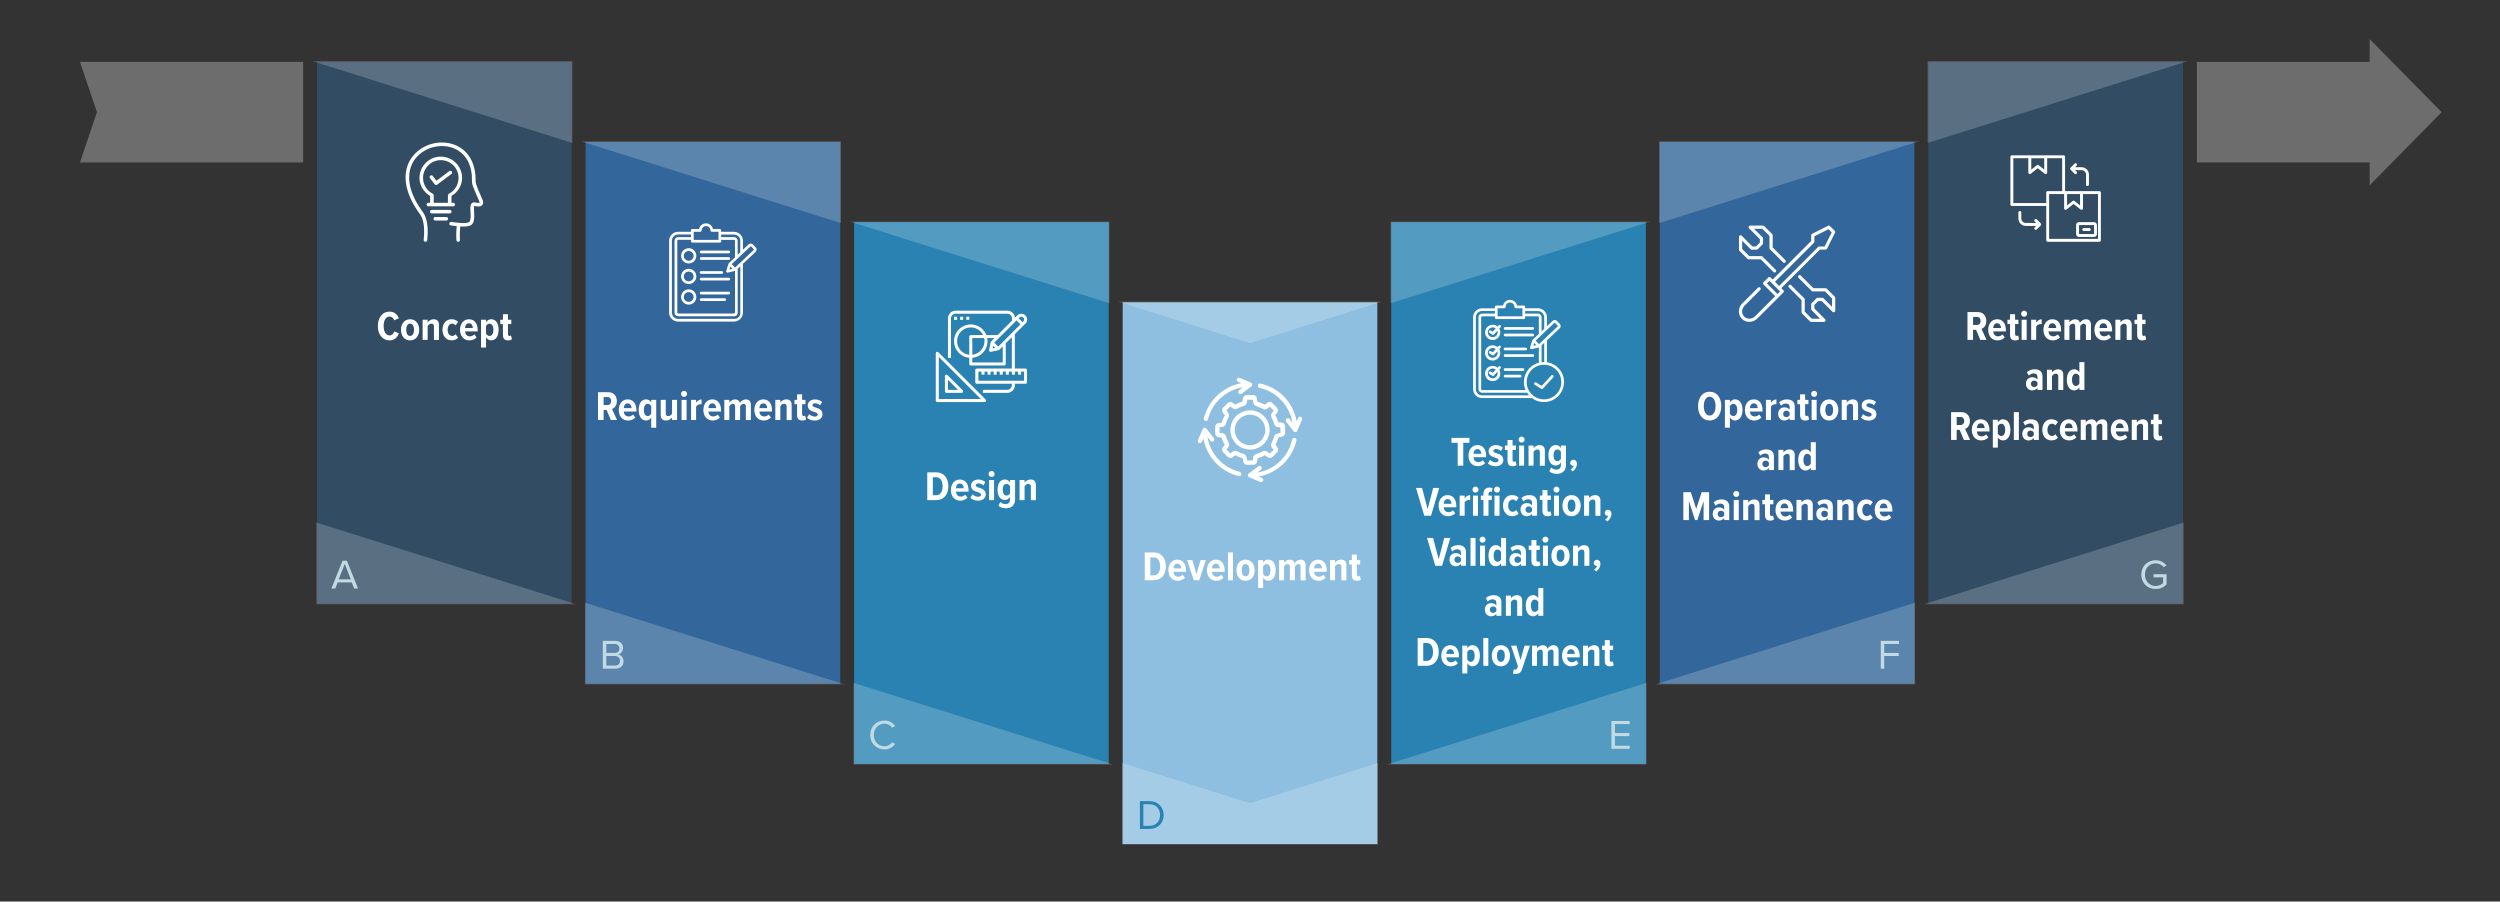 <?xml version="1.0" encoding="UTF-8"?>
<svg id="a" data-name="Layer 1" xmlns="http://www.w3.org/2000/svg" xmlns:xlink="http://www.w3.org/1999/xlink" viewBox="0 0 747.23 269.47">
  <rect x="0" y="0" width="747.23" height="269.47" fill="#333333" stroke="none"/>
  <defs>
    <style>
      .ah {
        clip-path: url(#ad);
      }

      .ai {
        clip-path: url(#j);
      }

      .aj {
        fill: #2982b1;
      }

      .aj, .ak, .al, .am, .an, .ao, .ap, .aq, .ar {
        stroke-width: 0px;
      }

      .as {
        clip-path: url(#t);
      }

      .ak {
        fill: #c1dbe3;
      }

      .at {
        clip-path: url(#g);
      }

      .au {
        clip-path: url(#z);
      }

      .av {
        clip-path: url(#r);
      }

      .al {
        fill: #8fbfe0;
      }

      .aw {
        clip-path: url(#p);
      }

      .am {
        fill: #6e6d6e;
      }

      .ax {
        clip-path: url(#d);
      }

      .ay {
        clip-path: url(#ab);
      }

      .az {
        clip-path: url(#ac);
      }

      .ba {
        clip-path: url(#aa);
      }

      .bb {
        clip-path: url(#v);
      }

      .bc {
        clip-path: url(#m);
      }

      .bd {
        clip-path: url(#x);
      }

      .be {
        clip-path: url(#i);
      }

      .an, .bf {
        fill: none;
      }

      .bg {
        clip-path: url(#b);
      }

      .bf {
        stroke: #fff;
        stroke-miterlimit: 10;
        stroke-width: .41px;
      }

      .bh {
        clip-path: url(#e);
      }

      .bi {
        clip-path: url(#f);
      }

      .bj {
        clip-path: url(#l);
      }

      .ao, .aq {
        fill: #fff;
      }

      .bk {
        clip-path: url(#o);
      }

      .bl {
        clip-path: url(#af);
      }

      .ap {
        fill: #314c63;
      }

      .bm {
        clip-path: url(#n);
      }

      .aq {
        fill-rule: evenodd;
      }

      .bn {
        clip-path: url(#q);
      }

      .bo {
        clip-path: url(#k);
      }

      .bp {
        opacity: .2;
      }

      .bq {
        clip-path: url(#c);
      }

      .br {
        clip-path: url(#u);
      }

      .ar {
        fill: #33669a;
      }

      .bs {
        clip-path: url(#ae);
      }

      .bt {
        clip-path: url(#s);
      }

      .bu {
        clip-path: url(#ag);
      }

      .bv {
        clip-path: url(#h);
      }

      .bw {
        clip-path: url(#y);
      }

      .bx {
        clip-path: url(#w);
      }
    </style>
    <clipPath id="b">
      <rect class="an" x="-22.38" y="-306" width="792" height="612"/>
    </clipPath>
    <clipPath id="c">
      <rect class="an" x="-22.38" y="-306" width="792" height="612"/>
    </clipPath>
    <clipPath id="d">
      <rect class="an" x="13.62" y="4.5" width="720" height="260.34"/>
    </clipPath>
    <clipPath id="e">
      <rect class="an" x="94.55" y="156.18" width="77.67" height="24.44"/>
    </clipPath>
    <clipPath id="f">
      <rect class="an" x="94.55" y="156.18" width="77.67" height="24.44"/>
    </clipPath>
    <clipPath id="g">
      <rect class="an" x="494.74" y="180.13" width="77.67" height="24.44"/>
    </clipPath>
    <clipPath id="h">
      <rect class="an" x="494.74" y="180.13" width="77.67" height="24.44"/>
    </clipPath>
    <clipPath id="i">
      <rect class="an" x="414.48" y="204.08" width="77.67" height="24.44"/>
    </clipPath>
    <clipPath id="j">
      <rect class="an" x="414.48" y="204.08" width="77.67" height="24.44"/>
    </clipPath>
    <clipPath id="k">
      <rect class="an" x="335.35" y="228.03" width="76.53" height="24.44"/>
    </clipPath>
    <clipPath id="l">
      <rect class="an" x="335.35" y="228.04" width="76.53" height="24.44"/>
    </clipPath>
    <clipPath id="m">
      <rect class="an" x="255.09" y="204.08" width="77.67" height="24.44"/>
    </clipPath>
    <clipPath id="n">
      <rect class="an" x="255.09" y="204.08" width="77.67" height="24.44"/>
    </clipPath>
    <clipPath id="o">
      <rect class="an" x="174.82" y="180.13" width="77.67" height="24.44"/>
    </clipPath>
    <clipPath id="p">
      <rect class="an" x="174.82" y="180.13" width="77.67" height="24.44"/>
    </clipPath>
    <clipPath id="q">
      <rect class="an" x="575.01" y="156.18" width="77.67" height="24.44"/>
    </clipPath>
    <clipPath id="r">
      <rect class="an" x="575.01" y="156.18" width="77.67" height="24.44"/>
    </clipPath>
    <clipPath id="s">
      <rect class="an" x="576.15" y="18.29" width="77.67" height="24.44"/>
    </clipPath>
    <clipPath id="t">
      <rect class="an" x="576.15" y="18.3" width="77.67" height="24.44"/>
    </clipPath>
    <clipPath id="u">
      <rect class="an" x="173.68" y="42.25" width="77.67" height="24.44"/>
    </clipPath>
    <clipPath id="v">
      <rect class="an" x="173.68" y="42.25" width="77.67" height="24.44"/>
    </clipPath>
    <clipPath id="w">
      <rect class="an" x="253.94" y="66.2" width="77.67" height="24.44"/>
    </clipPath>
    <clipPath id="x">
      <rect class="an" x="253.94" y="66.2" width="77.67" height="24.44"/>
    </clipPath>
    <clipPath id="y">
      <rect class="an" x="334.21" y="90.15" width="78.82" height="12.4"/>
    </clipPath>
    <clipPath id="z">
      <rect class="an" x="334.21" y="90.15" width="78.82" height="12.4"/>
    </clipPath>
    <clipPath id="aa">
      <rect class="an" x="415.62" y="66.2" width="77.67" height="24.44"/>
    </clipPath>
    <clipPath id="ab">
      <rect class="an" x="415.62" y="66.2" width="77.67" height="24.44"/>
    </clipPath>
    <clipPath id="ac">
      <rect class="an" x="495.89" y="42.25" width="77.67" height="24.44"/>
    </clipPath>
    <clipPath id="ad">
      <rect class="an" x="495.89" y="42.25" width="77.67" height="24.44"/>
    </clipPath>
    <clipPath id="ae">
      <rect class="an" x="93.41" y="18.29" width="77.67" height="24.44"/>
    </clipPath>
    <clipPath id="af">
      <rect class="an" x="93.41" y="18.3" width="77.67" height="24.44"/>
    </clipPath>
    <clipPath id="ag">
      <rect class="an" x="13.62" y="4.5" width="720" height="260.34"/>
    </clipPath>
  </defs>
  <g class="bg">
    <g class="bq">
      <rect class="ap" x="94.76" y="18.5" width="76.11" height="161.91"/>
      <rect class="aj" x="415.83" y="66.41" width="76.11" height="161.91"/>
      <rect class="aj" x="255.29" y="66.41" width="76.11" height="161.91"/>
      <rect class="al" x="335.56" y="90.36" width="76.11" height="161.91"/>
      <rect class="ar" x="496.09" y="42.45" width="76.11" height="161.91"/>
      <rect class="ap" x="576.36" y="18.5" width="76.11" height="161.91"/>
      <rect class="ar" x="175.03" y="42.45" width="76.11" height="161.91"/>
      <g class="ax">
        <g class="bp">
          <g class="bh">
            <polygon class="ao" points="94.76 180.41 170.87 180.41 94.76 156.46 94.76 180.41"/>
            <g class="bi">
              <polygon class="bf" points="94.76 156.46 170.87 180.41 94.76 180.41 94.76 156.46"/>
            </g>
          </g>
        </g>
        <g class="bp">
          <g class="at">
            <polygon class="ao" points="496.09 204.36 572.21 204.36 572.21 180.41 496.09 204.36"/>
            <g class="bv">
              <polygon class="bf" points="572.21 180.41 496.09 204.37 572.21 204.37 572.21 180.41"/>
            </g>
          </g>
        </g>
        <g class="bp">
          <g class="be">
            <polygon class="ao" points="415.83 228.32 491.94 228.32 491.94 204.36 415.83 228.32"/>
            <g class="ai">
              <polygon class="bf" points="491.94 204.37 415.83 228.32 491.94 228.32 491.94 204.37"/>
            </g>
          </g>
        </g>
        <g class="bp">
          <g class="bo">
            <polygon class="ao" points="373.62 240.29 335.56 228.32 335.56 252.27 411.67 252.27 411.67 228.32 373.62 240.29"/>
            <g class="bj">
              <polygon class="bf" points="411.67 228.32 373.62 240.29 335.56 228.32 335.56 252.27 411.67 252.27 411.67 228.32"/>
            </g>
          </g>
        </g>
        <g class="bp">
          <g class="bc">
            <polygon class="ao" points="255.29 228.32 331.41 228.32 255.29 204.36 255.29 228.32"/>
            <g class="bm">
              <polygon class="bf" points="255.29 204.37 331.41 228.32 255.29 228.32 255.29 204.37"/>
            </g>
          </g>
        </g>
        <g class="bp">
          <g class="bk">
            <polygon class="ao" points="175.03 204.36 251.14 204.36 175.03 180.41 175.03 204.36"/>
            <g class="aw">
              <polygon class="bf" points="175.03 180.41 251.14 204.37 175.03 204.37 175.03 180.41"/>
            </g>
          </g>
        </g>
        <g class="bp">
          <g class="bn">
            <polygon class="ao" points="576.36 180.41 652.47 180.41 652.47 156.46 576.36 180.41"/>
            <g class="av">
              <polygon class="bf" points="652.47 156.46 576.36 180.41 652.47 180.41 652.47 156.46"/>
            </g>
          </g>
        </g>
        <g class="bp">
          <g class="bt">
            <polygon class="ao" points="576.36 18.5 576.36 42.46 652.47 18.5 576.36 18.5"/>
            <g class="as">
              <polygon class="bf" points="576.36 42.45 652.47 18.5 576.36 18.5 576.36 42.45"/>
            </g>
          </g>
        </g>
        <g class="bp">
          <g class="br">
            <polygon class="ao" points="175.03 42.45 251.14 66.41 251.14 42.45 175.03 42.45"/>
            <g class="bb">
              <polygon class="bf" points="251.14 66.41 175.03 42.45 251.14 42.45 251.14 66.41"/>
            </g>
          </g>
        </g>
        <g class="bp">
          <g class="bx">
            <polygon class="ao" points="255.29 66.41 331.41 90.36 331.41 66.41 255.29 66.41"/>
            <g class="bd">
              <polygon class="bf" points="331.41 90.36 255.29 66.41 331.41 66.41 331.41 90.36"/>
            </g>
          </g>
        </g>
        <g class="bp">
          <g class="bw">
            <polygon class="ao" points="335.56 90.36 373.62 102.34 411.67 90.36 335.56 90.36"/>
            <g class="au">
              <polygon class="bf" points="373.62 102.34 335.56 90.36 411.67 90.36 373.62 102.34"/>
            </g>
          </g>
        </g>
        <g class="bp">
          <g class="ba">
            <polygon class="ao" points="415.83 66.41 415.83 90.36 491.94 66.41 415.83 66.41"/>
            <g class="ay">
              <polygon class="bf" points="415.83 90.36 491.94 66.41 415.83 66.41 415.83 90.36"/>
            </g>
          </g>
        </g>
        <g class="bp">
          <g class="az">
            <polygon class="ao" points="496.09 42.45 496.09 66.41 572.21 42.45 496.09 42.45"/>
            <g class="ah">
              <polygon class="bf" points="496.09 66.41 572.21 42.45 496.09 42.45 496.09 66.41"/>
            </g>
          </g>
        </g>
        <g class="bp">
          <g class="bs">
            <polygon class="ao" points="94.76 18.5 170.87 42.46 170.87 18.5 94.76 18.5"/>
            <g class="bl">
              <polygon class="bf" points="170.87 42.45 94.76 18.5 170.87 18.5 170.87 42.45"/>
            </g>
          </g>
        </g>
      </g>
      <g>
        <path class="ao" d="M112.94,97.44c0-2.52,1.36-4.3,3.49-4.3,1.62,0,2.38,1.03,2.8,1.99l-1.38.61c-.25-.66-.74-1.12-1.42-1.12-1.1,0-1.77,1.18-1.77,2.82s.67,2.82,1.77,2.82c.71,0,1.2-.52,1.43-1.21l1.38.6c-.41,1-1.17,2.09-2.82,2.09-2.13,0-3.49-1.78-3.49-4.3Z"/>
        <path class="ao" d="M119.85,98.57c0-1.68.95-3.15,2.72-3.15s2.73,1.47,2.73,3.15-.94,3.17-2.73,3.17-2.72-1.47-2.72-3.17ZM123.75,98.57c0-.99-.36-1.83-1.18-1.83s-1.16.85-1.16,1.83.36,1.84,1.16,1.84,1.18-.85,1.18-1.84Z"/>
        <path class="ao" d="M129.71,97.62c0-.64-.29-.89-.79-.89s-.89.39-1.1.75v4.1h-1.5v-6.02h1.5v.79c.32-.47,1-.93,1.77-.93,1.11,0,1.61.65,1.61,1.65v4.53h-1.5v-3.96Z"/>
        <path class="ao" d="M135,95.42c.95,0,1.57.39,1.92.81l-.75,1.03c-.27-.34-.6-.52-1.01-.52-.86,0-1.37.79-1.37,1.83s.51,1.84,1.37,1.84c.41,0,.74-.19,1.01-.52l.75,1.03c-.35.42-.97.81-1.92.81-1.66,0-2.75-1.32-2.75-3.17s1.1-3.15,2.75-3.15Z"/>
        <path class="ao" d="M140.19,95.42c1.66,0,2.59,1.35,2.59,3.22v.42h-3.78c.06.82.55,1.47,1.46,1.47.46,0,.97-.21,1.31-.59l.69.9c-.54.59-1.35.9-2.16.9-1.7,0-2.8-1.27-2.8-3.17,0-1.75,1.02-3.15,2.69-3.15ZM139,98.03h2.33c-.03-.62-.3-1.41-1.17-1.41s-1.13.79-1.16,1.41Z"/>
        <path class="ao" d="M143.78,103.88v-8.32h1.5v.76c.37-.6.94-.91,1.52-.91,1.36,0,2.23,1.18,2.23,3.15s-.87,3.17-2.23,3.17c-.57,0-1.15-.29-1.52-.91v3.05h-1.5ZM146.31,96.74c-.4,0-.84.3-1.04.7v2.27c.2.39.64.71,1.04.71.77,0,1.17-.79,1.17-1.84s-.4-1.83-1.17-1.83Z"/>
        <path class="ao" d="M150.32,100.14v-3.27h-.79v-1.31h.79v-1.65h1.5v1.65h1v1.31h-1v2.92c0,.39.15.62.44.62.19,0,.37-.08.45-.17l.31,1.15c-.22.2-.61.35-1.16.35-1.05,0-1.53-.54-1.53-1.6Z"/>
      </g>
      <g>
        <path class="ao" d="M181.31,122.52h-.9v3.02h-1.67v-8.32h3.1c1.52,0,2.53,1.1,2.53,2.63,0,1.43-.76,2.16-1.45,2.38l1.51,3.3h-1.86l-1.27-3.02ZM181.6,118.68h-1.18v2.39h1.18c.65,0,1.07-.49,1.07-1.2s-.42-1.2-1.07-1.2Z"/>
        <path class="ao" d="M187.63,119.37c1.66,0,2.59,1.35,2.59,3.22v.42h-3.78c.06.82.55,1.47,1.46,1.47.46,0,.97-.21,1.31-.59l.69.9c-.54.59-1.35.9-2.16.9-1.7,0-2.8-1.27-2.8-3.17,0-1.75,1.02-3.15,2.69-3.15ZM186.44,121.98h2.33c-.03-.62-.3-1.41-1.17-1.41s-1.13.79-1.16,1.41Z"/>
        <path class="ao" d="M194.64,127.83v-3.05c-.36.62-.94.91-1.52.91-1.36,0-2.22-1.21-2.22-3.17s.86-3.15,2.22-3.15c.59,0,1.16.31,1.52.91v-.76h1.5v8.32h-1.5ZM194.64,121.39c-.19-.4-.62-.7-1.04-.7-.76,0-1.16.79-1.16,1.83s.4,1.84,1.16,1.84c.41,0,.85-.32,1.04-.71v-2.27Z"/>
        <path class="ao" d="M200.87,124.78c-.32.47-.99.91-1.77.91-1.11,0-1.61-.61-1.61-1.62v-4.55h1.5v3.98c0,.64.3.87.8.87s.87-.36,1.08-.74v-4.11h1.5v6.02h-1.5v-.76Z"/>
        <path class="ao" d="M203.56,117.73c0-.5.41-.91.9-.91s.9.41.9.91-.4.9-.9.9-.9-.4-.9-.9ZM203.71,119.52h1.5v6.02h-1.5v-6.02Z"/>
        <path class="ao" d="M206.55,119.52h1.5v.84c.34-.55,1-.97,1.65-.97v1.46c-.1-.02-.22-.04-.36-.04-.47,0-1.03.32-1.28.72v4.01h-1.5v-6.02Z"/>
        <path class="ao" d="M212.92,119.37c1.66,0,2.59,1.35,2.59,3.22v.42h-3.78c.06.82.55,1.47,1.46,1.47.46,0,.97-.21,1.31-.59l.69.9c-.54.59-1.35.9-2.16.9-1.7,0-2.8-1.27-2.8-3.17,0-1.75,1.02-3.15,2.69-3.15ZM211.74,121.98h2.33c-.03-.62-.3-1.41-1.17-1.41s-1.13.79-1.16,1.41Z"/>
        <path class="ao" d="M222.94,121.49c0-.5-.21-.8-.69-.8s-.85.41-1.03.75v4.1h-1.5v-4.05c0-.49-.2-.8-.69-.8s-.85.41-1.04.75v4.1h-1.5v-6.02h1.5v.79c.24-.41.94-.93,1.7-.93s1.3.36,1.46,1.05c.29-.52,1-1.05,1.76-1.05.92,0,1.52.49,1.52,1.6v4.58h-1.5v-4.05Z"/>
        <path class="ao" d="M228.16,119.37c1.66,0,2.59,1.35,2.59,3.22v.42h-3.78c.06.82.55,1.47,1.46,1.47.46,0,.97-.21,1.31-.59l.69.9c-.54.59-1.35.9-2.16.9-1.7,0-2.8-1.27-2.8-3.17,0-1.75,1.02-3.15,2.69-3.15ZM226.98,121.98h2.33c-.03-.62-.3-1.41-1.17-1.41s-1.13.79-1.16,1.41Z"/>
        <path class="ao" d="M235.13,121.57c0-.64-.29-.89-.79-.89s-.89.39-1.1.75v4.1h-1.5v-6.02h1.5v.79c.32-.47,1-.93,1.77-.93,1.11,0,1.61.65,1.61,1.65v4.53h-1.5v-3.96Z"/>
        <path class="ao" d="M238.24,124.09v-3.27h-.79v-1.31h.79v-1.65h1.5v1.65h1v1.31h-1v2.92c0,.39.15.62.44.62.19,0,.37-.08.45-.17l.31,1.15c-.22.2-.61.35-1.16.35-1.05,0-1.53-.54-1.53-1.6Z"/>
        <path class="ao" d="M241.87,123.78c.37.4,1.05.74,1.66.74.57,0,.88-.24.88-.62,0-.41-.46-.59-1.03-.77-.85-.27-1.95-.6-1.95-1.94,0-.97.79-1.81,2.19-1.81.86,0,1.57.31,2.09.77l-.6,1.01c-.3-.34-.86-.62-1.47-.62-.47,0-.8.22-.8.56,0,.36.41.54.97.71.87.27,2.02.64,2.02,2.02,0,1.08-.88,1.87-2.29,1.87-.97,0-1.81-.32-2.32-.86l.64-1.05Z"/>
      </g>
      <g>
        <path class="ao" d="M277.15,141.17h2.68c2.29,0,3.62,1.72,3.62,4.16s-1.31,4.15-3.62,4.15h-2.68v-8.32ZM279.83,148.02c1.23,0,1.91-1.1,1.91-2.68s-.65-2.69-1.91-2.69h-1.01v5.37h1.01Z"/>
        <path class="ao" d="M286.91,143.32c1.66,0,2.59,1.35,2.59,3.22v.42h-3.78c.06.82.55,1.47,1.46,1.47.46,0,.97-.21,1.31-.59l.69.9c-.54.59-1.35.9-2.16.9-1.7,0-2.8-1.27-2.8-3.17,0-1.75,1.02-3.15,2.69-3.15ZM285.72,145.93h2.33c-.03-.62-.3-1.41-1.17-1.41s-1.13.79-1.16,1.41Z"/>
        <path class="ao" d="M290.67,147.73c.37.4,1.05.74,1.66.74.57,0,.88-.24.88-.62,0-.41-.46-.59-1.03-.77-.85-.27-1.95-.6-1.95-1.94,0-.97.79-1.81,2.19-1.81.86,0,1.57.31,2.09.77l-.6,1.01c-.3-.34-.86-.62-1.47-.62-.47,0-.8.22-.8.56,0,.36.41.54.97.71.87.27,2.02.64,2.02,2.02,0,1.08-.88,1.87-2.29,1.87-.97,0-1.81-.32-2.32-.86l.64-1.05Z"/>
        <path class="ao" d="M295.48,141.68c0-.5.41-.91.9-.91s.9.41.9.91-.4.9-.9.9-.9-.4-.9-.9ZM295.62,143.47h1.5v6.02h-1.5v-6.02Z"/>
        <path class="ao" d="M299,150.01c.41.45.94.66,1.55.66.69,0,1.35-.36,1.35-1.42v-.74c-.37.6-.94.92-1.52.92-1.35,0-2.22-1.08-2.22-3.05s.87-3.07,2.22-3.07c.59,0,1.16.29,1.52.91v-.76h1.5v5.71c0,2.19-1.43,2.75-2.77,2.75-.89,0-1.6-.21-2.22-.77l.6-1.15ZM301.9,145.35c-.19-.4-.62-.71-1.04-.71-.76,0-1.16.7-1.16,1.75s.4,1.73,1.16,1.73c.41,0,.85-.31,1.04-.7v-2.07Z"/>
        <path class="ao" d="M308.13,145.52c0-.64-.29-.89-.79-.89s-.89.39-1.1.75v4.1h-1.5v-6.02h1.5v.79c.32-.47,1-.93,1.77-.93,1.11,0,1.61.65,1.61,1.65v4.53h-1.5v-3.96Z"/>
      </g>
      <g>
        <path class="ao" d="M342.16,165.12h2.68c2.29,0,3.62,1.72,3.62,4.16s-1.31,4.15-3.62,4.15h-2.68v-8.32ZM344.84,171.97c1.23,0,1.91-1.1,1.91-2.68s-.65-2.69-1.91-2.69h-1.01v5.37h1.01Z"/>
        <path class="ao" d="M351.91,167.27c1.66,0,2.59,1.35,2.59,3.22v.42h-3.78c.06.82.55,1.47,1.46,1.47.46,0,.97-.21,1.31-.59l.69.9c-.54.59-1.35.9-2.16.9-1.7,0-2.8-1.27-2.8-3.17,0-1.75,1.02-3.15,2.69-3.15ZM350.73,169.88h2.33c-.03-.62-.3-1.41-1.17-1.41s-1.13.79-1.16,1.41Z"/>
        <path class="ao" d="M354.8,167.42h1.6l1.21,4.23,1.22-4.23h1.6l-2.01,6.02h-1.61l-2.01-6.02Z"/>
        <path class="ao" d="M363.44,167.27c1.66,0,2.59,1.35,2.59,3.22v.42h-3.78c.06.82.55,1.47,1.46,1.47.46,0,.97-.21,1.31-.59l.69.9c-.54.59-1.35.9-2.16.9-1.7,0-2.8-1.27-2.8-3.17,0-1.75,1.02-3.15,2.69-3.15ZM362.25,169.88h2.33c-.03-.62-.3-1.41-1.17-1.41s-1.13.79-1.16,1.41Z"/>
        <path class="ao" d="M367.03,165.12h1.5v8.32h-1.5v-8.32Z"/>
        <path class="ao" d="M369.56,170.42c0-1.68.95-3.15,2.72-3.15s2.73,1.47,2.73,3.15-.94,3.17-2.73,3.17-2.72-1.47-2.72-3.17ZM373.46,170.42c0-.99-.36-1.83-1.18-1.83s-1.16.85-1.16,1.83.36,1.84,1.16,1.84,1.18-.85,1.18-1.84Z"/>
        <path class="ao" d="M376.04,175.73v-8.32h1.5v.76c.37-.6.94-.91,1.52-.91,1.36,0,2.23,1.18,2.23,3.15s-.87,3.17-2.23,3.17c-.57,0-1.15-.29-1.52-.91v3.05h-1.5ZM378.57,168.59c-.4,0-.84.3-1.04.7v2.27c.2.39.64.71,1.04.71.77,0,1.17-.79,1.17-1.84s-.4-1.83-1.17-1.83Z"/>
        <path class="ao" d="M388.75,169.39c0-.5-.21-.8-.69-.8s-.85.41-1.03.75v4.1h-1.5v-4.05c0-.49-.2-.8-.69-.8s-.85.41-1.04.75v4.1h-1.5v-6.02h1.5v.79c.24-.41.94-.93,1.7-.93s1.3.36,1.46,1.05c.29-.52,1-1.05,1.76-1.05.92,0,1.52.49,1.52,1.6v4.58h-1.5v-4.05Z"/>
        <path class="ao" d="M393.97,167.27c1.66,0,2.59,1.35,2.59,3.22v.42h-3.78c.06.82.55,1.47,1.46,1.47.46,0,.97-.21,1.31-.59l.69.9c-.54.59-1.35.9-2.16.9-1.7,0-2.8-1.27-2.8-3.17,0-1.75,1.02-3.15,2.69-3.15ZM392.78,169.88h2.33c-.03-.62-.3-1.41-1.17-1.41s-1.13.79-1.16,1.41Z"/>
        <path class="ao" d="M400.93,169.47c0-.64-.29-.89-.79-.89s-.89.39-1.1.75v4.1h-1.5v-6.02h1.5v.79c.32-.47,1-.93,1.77-.93,1.11,0,1.61.65,1.61,1.65v4.53h-1.5v-3.96Z"/>
        <path class="ao" d="M404.05,171.99v-3.27h-.79v-1.31h.79v-1.65h1.5v1.65h1v1.31h-1v2.92c0,.39.15.62.44.62.19,0,.37-.08.45-.17l.31,1.15c-.22.2-.61.35-1.16.35-1.05,0-1.53-.54-1.53-1.6Z"/>
      </g>
      <g>
        <path class="ao" d="M511,117.08c2.18,0,3.48,1.83,3.48,4.3s-1.3,4.3-3.48,4.3-3.47-1.82-3.47-4.3,1.3-4.3,3.47-4.3ZM511,118.57c-1.13,0-1.75,1.21-1.75,2.82s.61,2.82,1.75,2.82,1.77-1.23,1.77-2.82-.62-2.82-1.77-2.82Z"/>
        <path class="ao" d="M515.56,127.83v-8.32h1.5v.76c.37-.6.94-.91,1.52-.91,1.36,0,2.23,1.18,2.23,3.15s-.87,3.17-2.23,3.17c-.57,0-1.15-.29-1.52-.91v3.05h-1.5ZM518.09,120.69c-.4,0-.84.3-1.04.7v2.27c.2.39.64.71,1.04.71.77,0,1.17-.79,1.17-1.84s-.4-1.83-1.17-1.83Z"/>
        <path class="ao" d="M524.22,119.37c1.66,0,2.59,1.35,2.59,3.22v.42h-3.78c.06.82.55,1.47,1.46,1.47.46,0,.97-.21,1.31-.59l.69.9c-.54.59-1.35.9-2.16.9-1.7,0-2.8-1.27-2.8-3.17,0-1.75,1.02-3.15,2.69-3.15ZM523.04,121.98h2.33c-.03-.62-.3-1.41-1.17-1.41s-1.13.79-1.16,1.41Z"/>
        <path class="ao" d="M527.81,119.52h1.5v.84c.34-.55,1-.97,1.65-.97v1.46c-.1-.02-.22-.04-.36-.04-.47,0-1.03.32-1.28.72v4.01h-1.5v-6.02Z"/>
        <path class="ao" d="M534.92,124.94c-.34.47-.97.75-1.58.75-.95,0-1.86-.71-1.86-1.99s.91-1.95,1.86-1.95c.62,0,1.26.24,1.58.71v-.8c0-.65-.4-1.05-1.11-1.05-.52,0-1.04.21-1.48.65l-.56-1.02c.64-.61,1.55-.87,2.32-.87,1.31,0,2.34.59,2.34,2.13v4.04h-1.51v-.6ZM534.92,123.33c-.2-.36-.6-.59-1.01-.59-.56,0-.94.4-.94.97s.37.96.94.96c.41,0,.81-.2,1.01-.57v-.77Z"/>
        <path class="ao" d="M538.03,124.09v-3.27h-.79v-1.31h.79v-1.65h1.5v1.65h1v1.31h-1v2.92c0,.39.15.62.44.62.19,0,.37-.08.45-.17l.31,1.15c-.22.2-.61.35-1.16.35-1.05,0-1.53-.54-1.53-1.6Z"/>
        <path class="ao" d="M541.33,117.73c0-.5.41-.91.9-.91s.9.41.9.91-.4.9-.9.9-.9-.4-.9-.9ZM541.48,119.52h1.5v6.02h-1.5v-6.02Z"/>
        <path class="ao" d="M544.01,122.52c0-1.68.95-3.15,2.72-3.15s2.73,1.47,2.73,3.15-.94,3.17-2.73,3.17-2.72-1.47-2.72-3.17ZM547.91,122.52c0-.99-.36-1.83-1.18-1.83s-1.16.85-1.16,1.83.36,1.84,1.16,1.84,1.18-.85,1.18-1.84Z"/>
        <path class="ao" d="M553.87,121.57c0-.64-.29-.89-.79-.89s-.89.39-1.1.75v4.1h-1.5v-6.02h1.5v.79c.32-.47,1-.93,1.77-.93,1.11,0,1.61.65,1.61,1.65v4.53h-1.5v-3.96Z"/>
        <path class="ao" d="M556.89,123.78c.37.4,1.05.74,1.66.74.57,0,.88-.24.88-.62,0-.41-.46-.59-1.03-.77-.85-.27-1.95-.6-1.95-1.94,0-.97.79-1.81,2.19-1.81.86,0,1.57.31,2.09.77l-.6,1.01c-.3-.34-.86-.62-1.47-.62-.47,0-.8.22-.8.56,0,.36.41.54.97.71.87.27,2.02.64,2.02,2.02,0,1.08-.88,1.87-2.29,1.87-.97,0-1.81-.32-2.32-.86l.64-1.05Z"/>
      </g>
      <g>
        <path class="ao" d="M528.71,139.89c-.34.47-.97.75-1.58.75-.95,0-1.86-.71-1.86-1.99s.91-1.95,1.86-1.95c.62,0,1.26.24,1.58.71v-.8c0-.65-.4-1.05-1.11-1.05-.52,0-1.04.21-1.48.65l-.56-1.02c.64-.61,1.55-.87,2.32-.87,1.31,0,2.34.59,2.34,2.13v4.04h-1.51v-.6ZM528.71,138.28c-.2-.36-.6-.59-1.01-.59-.56,0-.94.4-.94.97s.37.96.94.96c.41,0,.81-.2,1.01-.57v-.77Z"/>
        <path class="ao" d="M534.94,136.53c0-.64-.29-.89-.79-.89s-.89.39-1.1.75v4.1h-1.5v-6.02h1.5v.79c.32-.47,1-.93,1.77-.93,1.11,0,1.61.65,1.61,1.65v4.53h-1.5v-3.96Z"/>
        <path class="ao" d="M541.23,139.73c-.37.6-.95.91-1.52.91-1.36,0-2.23-1.18-2.23-3.15s.87-3.17,2.23-3.17c.57,0,1.15.29,1.52.91v-3.05h1.5v8.32h-1.5v-.76ZM541.23,136.35c-.2-.4-.64-.71-1.05-.71-.76,0-1.16.79-1.16,1.84s.4,1.83,1.16,1.83c.41,0,.85-.31,1.05-.71v-2.26Z"/>
      </g>
      <g>
        <path class="ao" d="M509.2,149.73l-1.87,5.71h-.69l-1.84-5.71v5.71h-1.66v-8.32h2.24l1.61,4.99,1.62-4.99h2.23v8.32h-1.65v-5.71Z"/>
        <path class="ao" d="M515.35,154.84c-.34.47-.97.75-1.58.75-.95,0-1.86-.71-1.86-1.99s.91-1.95,1.86-1.95c.62,0,1.26.24,1.58.71v-.8c0-.65-.4-1.05-1.11-1.05-.52,0-1.04.21-1.48.65l-.56-1.02c.64-.61,1.55-.87,2.32-.87,1.31,0,2.34.59,2.34,2.13v4.04h-1.51v-.6ZM515.35,153.24c-.2-.36-.6-.59-1.01-.59-.56,0-.94.4-.94.97s.37.96.94.96c.41,0,.81-.2,1.01-.57v-.77Z"/>
        <path class="ao" d="M518.05,147.64c0-.5.41-.91.9-.91s.9.41.9.91-.4.9-.9.9-.9-.4-.9-.9ZM518.2,149.42h1.5v6.02h-1.5v-6.02Z"/>
        <path class="ao" d="M524.42,151.48c0-.64-.29-.89-.79-.89s-.89.39-1.1.75v4.1h-1.5v-6.02h1.5v.79c.32-.47,1-.93,1.77-.93,1.11,0,1.61.65,1.61,1.65v4.53h-1.5v-3.96Z"/>
        <path class="ao" d="M527.54,154v-3.27h-.79v-1.31h.79v-1.65h1.5v1.65h1v1.31h-1v2.92c0,.39.15.62.44.62.19,0,.37-.08.45-.17l.31,1.15c-.22.2-.61.35-1.16.35-1.05,0-1.53-.54-1.53-1.6Z"/>
        <path class="ao" d="M533.37,149.27c1.66,0,2.59,1.35,2.59,3.22v.42h-3.78c.06.82.55,1.47,1.46,1.47.46,0,.97-.21,1.31-.59l.69.9c-.54.59-1.35.9-2.16.9-1.7,0-2.8-1.27-2.8-3.17,0-1.75,1.02-3.15,2.69-3.15ZM532.19,151.89h2.33c-.03-.62-.3-1.41-1.17-1.41s-1.13.79-1.16,1.41Z"/>
        <path class="ao" d="M540.34,151.48c0-.64-.29-.89-.79-.89s-.89.39-1.1.75v4.1h-1.5v-6.02h1.5v.79c.32-.47,1-.93,1.77-.93,1.11,0,1.61.65,1.61,1.65v4.53h-1.5v-3.96Z"/>
        <path class="ao" d="M546.31,154.84c-.34.47-.97.75-1.58.75-.95,0-1.86-.71-1.86-1.99s.91-1.95,1.86-1.95c.62,0,1.26.24,1.58.71v-.8c0-.65-.4-1.05-1.11-1.05-.52,0-1.04.21-1.48.65l-.56-1.02c.64-.61,1.55-.87,2.32-.87,1.31,0,2.34.59,2.34,2.13v4.04h-1.51v-.6ZM546.31,153.24c-.2-.36-.6-.59-1.01-.59-.56,0-.94.4-.94.97s.37.96.94.96c.41,0,.81-.2,1.01-.57v-.77Z"/>
        <path class="ao" d="M552.54,151.48c0-.64-.29-.89-.79-.89s-.89.39-1.1.75v4.1h-1.5v-6.02h1.5v.79c.32-.47,1-.93,1.77-.93,1.11,0,1.61.65,1.61,1.65v4.53h-1.5v-3.96Z"/>
        <path class="ao" d="M557.83,149.27c.95,0,1.57.39,1.92.81l-.75,1.03c-.27-.34-.6-.52-1.01-.52-.86,0-1.37.79-1.37,1.83s.51,1.84,1.37,1.84c.41,0,.74-.19,1.01-.52l.75,1.03c-.35.42-.97.81-1.92.81-1.66,0-2.75-1.32-2.75-3.17s1.1-3.15,2.75-3.15Z"/>
        <path class="ao" d="M563.02,149.27c1.66,0,2.59,1.35,2.59,3.22v.42h-3.78c.06.82.55,1.47,1.46,1.47.46,0,.97-.21,1.31-.59l.69.9c-.54.59-1.35.9-2.16.9-1.7,0-2.8-1.27-2.8-3.17,0-1.75,1.02-3.15,2.69-3.15ZM561.83,151.89h2.33c-.03-.62-.3-1.41-1.17-1.41s-1.13.79-1.16,1.41Z"/>
      </g>
      <g>
        <path class="ao" d="M590.63,98.57h-.9v3.02h-1.67v-8.32h3.1c1.52,0,2.53,1.1,2.53,2.63,0,1.43-.76,2.16-1.45,2.38l1.51,3.3h-1.86l-1.27-3.02ZM590.92,94.73h-1.18v2.39h1.18c.65,0,1.07-.49,1.07-1.2s-.42-1.2-1.07-1.2Z"/>
        <path class="ao" d="M596.95,95.42c1.66,0,2.59,1.35,2.59,3.22v.42h-3.78c.06.82.55,1.47,1.46,1.47.46,0,.97-.21,1.31-.59l.69.9c-.54.59-1.35.9-2.16.9-1.7,0-2.8-1.27-2.8-3.17,0-1.75,1.02-3.15,2.69-3.15ZM595.76,98.03h2.33c-.03-.62-.3-1.41-1.17-1.41s-1.13.79-1.16,1.41Z"/>
        <path class="ao" d="M600.79,100.14v-3.27h-.79v-1.31h.79v-1.65h1.5v1.65h1v1.31h-1v2.92c0,.39.15.62.44.62.19,0,.37-.08.45-.17l.31,1.15c-.22.2-.61.35-1.16.35-1.05,0-1.53-.54-1.53-1.6Z"/>
        <path class="ao" d="M604.1,93.78c0-.5.41-.91.9-.91s.9.41.9.91-.4.9-.9.9-.9-.4-.9-.9ZM604.25,95.57h1.5v6.02h-1.5v-6.02Z"/>
        <path class="ao" d="M607.09,95.57h1.5v.83c.34-.55,1-.97,1.65-.97v1.46c-.1-.02-.22-.04-.36-.04-.47,0-1.03.32-1.28.72v4.01h-1.5v-6.02Z"/>
        <path class="ao" d="M613.46,95.42c1.66,0,2.59,1.35,2.59,3.22v.42h-3.78c.06.82.55,1.47,1.46,1.47.46,0,.97-.21,1.31-.59l.69.9c-.54.59-1.35.9-2.16.9-1.7,0-2.8-1.27-2.8-3.17,0-1.75,1.02-3.15,2.69-3.15ZM612.27,98.03h2.33c-.03-.62-.3-1.41-1.17-1.41s-1.13.79-1.16,1.41Z"/>
        <path class="ao" d="M623.48,97.54c0-.5-.21-.8-.69-.8s-.85.41-1.03.75v4.1h-1.5v-4.05c0-.49-.2-.8-.69-.8s-.85.41-1.04.75v4.1h-1.5v-6.02h1.5v.79c.24-.41.94-.93,1.7-.93s1.3.36,1.46,1.05c.29-.52,1-1.05,1.76-1.05.92,0,1.52.49,1.52,1.6v4.58h-1.5v-4.05Z"/>
        <path class="ao" d="M628.7,95.42c1.66,0,2.59,1.35,2.59,3.22v.42h-3.78c.06.82.55,1.47,1.46,1.47.46,0,.97-.21,1.31-.59l.69.9c-.54.59-1.35.9-2.16.9-1.7,0-2.8-1.27-2.8-3.17,0-1.75,1.02-3.15,2.69-3.15ZM627.51,98.03h2.33c-.03-.62-.3-1.41-1.17-1.41s-1.13.79-1.16,1.41Z"/>
        <path class="ao" d="M635.66,97.62c0-.64-.29-.89-.79-.89s-.89.39-1.1.75v4.1h-1.5v-6.02h1.5v.79c.32-.47,1-.93,1.77-.93,1.11,0,1.61.65,1.61,1.65v4.53h-1.5v-3.96Z"/>
        <path class="ao" d="M638.78,100.14v-3.27h-.79v-1.31h.79v-1.65h1.5v1.65h1v1.31h-1v2.92c0,.39.15.62.44.62.19,0,.37-.08.45-.17l.31,1.15c-.22.2-.61.35-1.16.35-1.05,0-1.53-.54-1.53-1.6Z"/>
      </g>
      <g>
        <path class="ao" d="M608.98,115.94c-.34.47-.97.75-1.58.75-.95,0-1.86-.71-1.86-1.99s.91-1.95,1.86-1.95c.62,0,1.26.24,1.58.71v-.8c0-.65-.4-1.05-1.11-1.05-.52,0-1.04.21-1.48.65l-.56-1.02c.64-.61,1.55-.87,2.32-.87,1.31,0,2.34.59,2.34,2.13v4.04h-1.51v-.6ZM608.98,114.33c-.2-.36-.6-.58-1.01-.58-.56,0-.94.4-.94.97s.37.96.94.96c.41,0,.81-.2,1.01-.57v-.77Z"/>
        <path class="ao" d="M615.21,112.58c0-.64-.29-.89-.79-.89s-.89.39-1.1.75v4.1h-1.5v-6.02h1.5v.79c.32-.47,1-.93,1.77-.93,1.11,0,1.61.65,1.61,1.65v4.53h-1.5v-3.96Z"/>
        <path class="ao" d="M621.51,115.78c-.37.6-.95.91-1.52.91-1.36,0-2.23-1.18-2.23-3.15s.87-3.17,2.23-3.17c.57,0,1.15.29,1.52.91v-3.05h1.5v8.32h-1.5v-.76ZM621.51,112.4c-.2-.4-.64-.71-1.05-.71-.76,0-1.16.79-1.16,1.84s.4,1.83,1.16,1.83c.41,0,.85-.31,1.05-.71v-2.26Z"/>
      </g>
      <g>
        <path class="ao" d="M585.73,128.48h-.9v3.02h-1.67v-8.32h3.1c1.52,0,2.53,1.1,2.53,2.63,0,1.43-.76,2.16-1.45,2.38l1.51,3.3h-1.86l-1.27-3.02ZM586.02,124.64h-1.18v2.39h1.18c.65,0,1.07-.49,1.07-1.2s-.42-1.2-1.07-1.2Z"/>
        <path class="ao" d="M592.05,125.32c1.66,0,2.59,1.35,2.59,3.22v.42h-3.78c.06.82.55,1.47,1.46,1.47.46,0,.97-.21,1.31-.59l.69.9c-.54.59-1.35.9-2.16.9-1.7,0-2.8-1.27-2.8-3.17,0-1.75,1.02-3.15,2.69-3.15ZM590.87,127.94h2.33c-.03-.62-.3-1.41-1.17-1.41s-1.13.79-1.16,1.41Z"/>
        <path class="ao" d="M595.64,133.79v-8.32h1.5v.76c.37-.6.94-.91,1.52-.91,1.36,0,2.23,1.18,2.23,3.15s-.87,3.17-2.23,3.17c-.57,0-1.15-.29-1.52-.91v3.05h-1.5ZM598.17,126.64c-.4,0-.84.3-1.04.7v2.27c.2.39.64.71,1.04.71.77,0,1.17-.79,1.17-1.84s-.4-1.83-1.17-1.83Z"/>
        <path class="ao" d="M601.92,123.18h1.5v8.32h-1.5v-8.32Z"/>
        <path class="ao" d="M607.88,130.9c-.34.47-.97.75-1.58.75-.95,0-1.86-.71-1.86-1.99s.91-1.95,1.86-1.95c.62,0,1.26.24,1.58.71v-.8c0-.65-.4-1.05-1.11-1.05-.52,0-1.04.21-1.48.65l-.56-1.02c.64-.61,1.55-.87,2.32-.87,1.31,0,2.34.59,2.34,2.13v4.04h-1.51v-.6ZM607.88,129.29c-.2-.36-.6-.59-1.01-.59-.56,0-.94.4-.94.97s.37.96.94.96c.41,0,.81-.2,1.01-.57v-.77Z"/>
        <path class="ao" d="M613.17,125.32c.95,0,1.57.39,1.92.81l-.75,1.03c-.27-.34-.6-.52-1.01-.52-.86,0-1.37.79-1.37,1.83s.51,1.84,1.37,1.84c.41,0,.74-.19,1.01-.52l.75,1.03c-.35.42-.97.81-1.92.81-1.66,0-2.75-1.32-2.75-3.17s1.1-3.15,2.75-3.15Z"/>
        <path class="ao" d="M618.35,125.32c1.66,0,2.59,1.35,2.59,3.22v.42h-3.78c.06.82.55,1.47,1.46,1.47.46,0,.97-.21,1.31-.59l.69.9c-.54.59-1.35.9-2.16.9-1.7,0-2.8-1.27-2.8-3.17,0-1.75,1.02-3.15,2.69-3.15ZM617.17,127.94h2.33c-.03-.62-.3-1.41-1.17-1.41s-1.13.79-1.16,1.41Z"/>
        <path class="ao" d="M628.37,127.44c0-.5-.21-.8-.69-.8s-.85.41-1.03.75v4.1h-1.5v-4.05c0-.49-.2-.8-.69-.8s-.85.41-1.04.75v4.1h-1.5v-6.02h1.5v.79c.24-.41.94-.93,1.7-.93s1.3.36,1.46,1.05c.29-.52,1-1.05,1.76-1.05.92,0,1.52.49,1.52,1.6v4.58h-1.5v-4.05Z"/>
        <path class="ao" d="M633.59,125.32c1.66,0,2.59,1.35,2.59,3.22v.42h-3.78c.06.82.55,1.47,1.46,1.47.46,0,.97-.21,1.31-.59l.69.9c-.54.59-1.35.9-2.16.9-1.7,0-2.8-1.27-2.8-3.17,0-1.75,1.02-3.15,2.69-3.15ZM632.41,127.94h2.33c-.03-.62-.3-1.41-1.17-1.41s-1.13.79-1.16,1.41Z"/>
        <path class="ao" d="M640.56,127.53c0-.64-.29-.89-.79-.89s-.89.39-1.1.75v4.1h-1.5v-6.02h1.5v.79c.32-.47,1-.93,1.77-.93,1.11,0,1.61.65,1.61,1.65v4.53h-1.5v-3.96Z"/>
        <path class="ao" d="M643.67,130.05v-3.27h-.79v-1.31h.79v-1.65h1.5v1.65h1v1.31h-1v2.92c0,.39.15.62.44.62.19,0,.37-.08.45-.17l.31,1.15c-.22.2-.61.35-1.16.35-1.05,0-1.53-.54-1.53-1.6Z"/>
      </g>
      <g>
        <path class="ao" d="M435.69,132.35h-1.86v-1.47h5.37v1.47h-1.84v6.84h-1.67v-6.84Z"/>
        <path class="ao" d="M441.61,133.02c1.66,0,2.59,1.35,2.59,3.22v.42h-3.78c.06.82.55,1.47,1.46,1.47.46,0,.97-.21,1.31-.59l.69.9c-.54.59-1.35.9-2.16.9-1.7,0-2.8-1.27-2.8-3.17,0-1.75,1.02-3.15,2.69-3.15ZM440.42,135.64h2.33c-.03-.62-.3-1.41-1.17-1.41s-1.13.79-1.16,1.41Z"/>
        <path class="ao" d="M445.37,137.44c.37.4,1.05.74,1.66.74.57,0,.88-.24.88-.62,0-.41-.46-.59-1.03-.77-.85-.27-1.95-.6-1.95-1.94,0-.97.79-1.81,2.19-1.81.86,0,1.57.31,2.09.77l-.6,1.01c-.3-.34-.86-.62-1.47-.62-.47,0-.8.22-.8.56,0,.36.41.54.97.71.87.27,2.02.64,2.02,2.02,0,1.08-.88,1.87-2.29,1.87-.97,0-1.81-.32-2.32-.86l.64-1.05Z"/>
        <path class="ao" d="M450.59,137.75v-3.27h-.79v-1.31h.79v-1.65h1.5v1.65h1v1.31h-1v2.92c0,.39.15.62.44.62.19,0,.37-.08.45-.17l.31,1.15c-.22.2-.61.35-1.16.35-1.05,0-1.53-.54-1.53-1.6Z"/>
        <path class="ao" d="M453.89,131.39c0-.5.41-.91.9-.91s.9.41.9.91-.4.9-.9.9-.9-.4-.9-.9ZM454.04,133.17h1.5v6.02h-1.5v-6.02Z"/>
        <path class="ao" d="M460.26,135.23c0-.64-.29-.89-.79-.89s-.89.39-1.1.75v4.1h-1.5v-6.02h1.5v.79c.32-.47,1-.93,1.77-.93,1.11,0,1.61.65,1.61,1.65v4.53h-1.5v-3.96Z"/>
        <path class="ao" d="M463.65,139.72c.41.45.94.66,1.55.66.69,0,1.35-.36,1.35-1.42v-.74c-.37.6-.94.92-1.52.92-1.35,0-2.22-1.08-2.22-3.05s.87-3.07,2.22-3.07c.59,0,1.16.29,1.52.91v-.76h1.5v5.71c0,2.19-1.43,2.75-2.77,2.75-.89,0-1.6-.21-2.22-.77l.6-1.15ZM466.54,135.06c-.19-.4-.62-.71-1.04-.71-.76,0-1.16.7-1.16,1.75s.4,1.73,1.16,1.73c.41,0,.85-.31,1.04-.7v-2.07Z"/>
        <path class="ao" d="M469.43,140.35c.4-.22.83-.74.93-1.17-.04.01-.14.04-.22.04-.46,0-.82-.36-.82-.87s.44-.95.95-.95c.56,0,1.06.45,1.06,1.23,0,.91-.5,1.72-1.25,2.26l-.65-.54Z"/>
      </g>
      <g>
        <path class="ao" d="M423.23,145.83h1.81l1.67,6.35,1.66-6.35h1.82l-2.47,8.32h-2.02l-2.47-8.32Z"/>
        <path class="ao" d="M432.69,147.98c1.66,0,2.59,1.35,2.59,3.22v.42h-3.78c.06.82.55,1.47,1.46,1.47.46,0,.97-.21,1.31-.59l.69.9c-.54.59-1.35.9-2.16.9-1.7,0-2.8-1.27-2.8-3.17,0-1.75,1.02-3.15,2.69-3.15ZM431.5,150.59h2.33c-.03-.62-.3-1.41-1.17-1.41s-1.13.79-1.16,1.41Z"/>
        <path class="ao" d="M436.27,148.13h1.5v.83c.34-.55,1-.97,1.65-.97v1.46c-.1-.02-.22-.04-.36-.04-.47,0-1.03.32-1.28.72v4.01h-1.5v-6.02Z"/>
        <path class="ao" d="M440.11,146.34c0-.5.41-.91.9-.91s.9.41.9.91-.4.9-.9.9-.9-.4-.9-.9ZM440.26,148.13h1.5v6.02h-1.5v-6.02Z"/>
        <path class="ao" d="M443.38,149.44h-.77v-1.31h.77v-.47c0-1.23.71-1.94,1.76-1.94.41,0,.74.07,1,.21l-.27,1.13c-.09-.07-.21-.11-.37-.11-.36,0-.6.25-.6.71v.47h.98v1.31h-.98v4.71h-1.51v-4.71ZM446.54,146.34c0-.5.41-.91.9-.91s.9.41.9.91-.4.9-.9.9-.9-.4-.9-.9ZM446.69,148.13h1.5v6.02h-1.5v-6.02Z"/>
        <path class="ao" d="M451.99,147.98c.95,0,1.57.39,1.92.81l-.75,1.03c-.27-.34-.6-.52-1.01-.52-.86,0-1.37.79-1.37,1.83s.51,1.84,1.37,1.84c.41,0,.74-.19,1.01-.52l.75,1.03c-.35.42-.97.81-1.92.81-1.66,0-2.75-1.32-2.75-3.17s1.1-3.15,2.75-3.15Z"/>
        <path class="ao" d="M457.91,153.55c-.34.47-.97.75-1.58.75-.95,0-1.86-.71-1.86-1.99s.91-1.95,1.86-1.95c.62,0,1.26.24,1.58.71v-.8c0-.65-.4-1.05-1.11-1.05-.52,0-1.04.21-1.48.65l-.56-1.02c.64-.61,1.55-.87,2.32-.87,1.31,0,2.34.59,2.34,2.13v4.04h-1.51v-.6ZM457.91,151.94c-.2-.36-.6-.58-1.01-.58-.56,0-.94.4-.94.97s.37.96.94.96c.41,0,.81-.2,1.01-.57v-.77Z"/>
        <path class="ao" d="M461.02,152.7v-3.27h-.79v-1.31h.79v-1.65h1.5v1.65h1v1.31h-1v2.92c0,.39.15.62.44.62.19,0,.37-.08.45-.17l.31,1.15c-.22.2-.61.35-1.16.35-1.05,0-1.53-.54-1.53-1.6Z"/>
        <path class="ao" d="M464.32,146.34c0-.5.41-.91.9-.91s.9.41.9.91-.4.9-.9.9-.9-.4-.9-.9ZM464.47,148.13h1.5v6.02h-1.5v-6.02Z"/>
        <path class="ao" d="M467,151.13c0-1.68.95-3.15,2.72-3.15s2.73,1.47,2.73,3.15-.94,3.17-2.73,3.17-2.72-1.47-2.72-3.17ZM470.9,151.13c0-.99-.36-1.83-1.18-1.83s-1.16.85-1.16,1.83.36,1.84,1.16,1.84,1.18-.85,1.18-1.84Z"/>
        <path class="ao" d="M476.86,150.18c0-.64-.29-.89-.79-.89s-.89.39-1.1.75v4.1h-1.5v-6.02h1.5v.79c.32-.47,1-.93,1.77-.93,1.11,0,1.61.65,1.61,1.65v4.53h-1.5v-3.96Z"/>
        <path class="ao" d="M479.75,155.31c.4-.22.83-.74.93-1.17-.04.01-.14.04-.22.04-.46,0-.82-.36-.82-.87s.44-.95.95-.95c.56,0,1.06.45,1.06,1.23,0,.91-.5,1.72-1.25,2.26l-.65-.54Z"/>
      </g>
      <g>
        <path class="ao" d="M426.53,160.79h1.81l1.67,6.35,1.66-6.35h1.82l-2.47,8.32h-2.02l-2.47-8.32Z"/>
        <path class="ao" d="M436.67,168.5c-.34.47-.97.75-1.58.75-.95,0-1.86-.71-1.86-1.99s.91-1.95,1.86-1.95c.62,0,1.26.24,1.58.71v-.8c0-.65-.4-1.05-1.11-1.05-.52,0-1.04.21-1.48.65l-.56-1.02c.64-.61,1.55-.87,2.32-.87,1.31,0,2.34.59,2.34,2.13v4.04h-1.51v-.6ZM436.67,166.89c-.2-.36-.6-.58-1.01-.58-.56,0-.94.4-.94.97s.37.96.94.96c.41,0,.81-.2,1.01-.57v-.77Z"/>
        <path class="ao" d="M439.53,160.79h1.5v8.32h-1.5v-8.32Z"/>
        <path class="ao" d="M442.22,161.3c0-.5.41-.91.9-.91s.9.41.9.91-.4.9-.9.9-.9-.4-.9-.9ZM442.37,163.08h1.5v6.02h-1.5v-6.02Z"/>
        <path class="ao" d="M448.65,168.34c-.37.6-.95.91-1.52.91-1.36,0-2.23-1.18-2.23-3.15s.87-3.17,2.23-3.17c.57,0,1.15.29,1.52.91v-3.05h1.5v8.32h-1.5v-.76ZM448.65,164.96c-.2-.4-.64-.71-1.05-.71-.76,0-1.16.79-1.16,1.84s.4,1.83,1.16,1.83c.41,0,.85-.31,1.05-.71v-2.26Z"/>
        <path class="ao" d="M454.6,168.5c-.34.47-.97.75-1.58.75-.95,0-1.86-.71-1.86-1.99s.91-1.95,1.86-1.95c.62,0,1.26.24,1.58.71v-.8c0-.65-.4-1.05-1.11-1.05-.52,0-1.04.21-1.48.65l-.56-1.02c.64-.61,1.55-.87,2.32-.87,1.31,0,2.34.59,2.34,2.13v4.04h-1.51v-.6ZM454.6,166.89c-.2-.36-.6-.58-1.01-.58-.56,0-.94.4-.94.97s.37.96.94.96c.41,0,.81-.2,1.01-.57v-.77Z"/>
        <path class="ao" d="M457.72,167.65v-3.27h-.79v-1.31h.79v-1.65h1.5v1.65h1v1.31h-1v2.92c0,.39.15.62.44.62.19,0,.37-.08.45-.17l.31,1.15c-.22.2-.61.35-1.16.35-1.05,0-1.53-.54-1.53-1.6Z"/>
        <path class="ao" d="M461.02,161.3c0-.5.41-.91.9-.91s.9.41.9.91-.4.9-.9.9-.9-.4-.9-.9ZM461.17,163.08h1.5v6.02h-1.5v-6.02Z"/>
        <path class="ao" d="M463.7,166.08c0-1.68.95-3.15,2.72-3.15s2.73,1.47,2.73,3.15-.94,3.17-2.73,3.17-2.72-1.47-2.72-3.17ZM467.6,166.08c0-.99-.36-1.83-1.18-1.83s-1.16.85-1.16,1.83.36,1.84,1.16,1.84,1.18-.85,1.18-1.84Z"/>
        <path class="ao" d="M473.56,165.14c0-.64-.29-.89-.79-.89s-.89.39-1.1.75v4.1h-1.5v-6.02h1.5v.79c.32-.47,1-.93,1.77-.93,1.11,0,1.61.65,1.61,1.65v4.53h-1.5v-3.96Z"/>
        <path class="ao" d="M476.45,170.26c.4-.22.83-.74.93-1.17-.04.01-.14.04-.22.04-.46,0-.82-.36-.82-.87s.44-.95.95-.95c.56,0,1.06.45,1.06,1.23,0,.91-.5,1.72-1.25,2.26l-.65-.54Z"/>
      </g>
      <g>
        <path class="ao" d="M447.25,183.46c-.34.47-.97.75-1.58.75-.95,0-1.86-.71-1.86-1.99s.91-1.95,1.86-1.95c.62,0,1.26.24,1.58.71v-.8c0-.65-.4-1.05-1.11-1.05-.52,0-1.04.21-1.48.65l-.56-1.02c.64-.61,1.55-.87,2.32-.87,1.31,0,2.34.59,2.34,2.13v4.04h-1.51v-.6ZM447.25,181.85c-.2-.36-.6-.59-1.01-.59-.56,0-.94.4-.94.97s.37.96.94.96c.41,0,.81-.2,1.01-.57v-.77Z"/>
        <path class="ao" d="M453.48,180.09c0-.64-.29-.89-.79-.89s-.89.39-1.1.75v4.1h-1.5v-6.02h1.5v.79c.32-.47,1-.93,1.77-.93,1.11,0,1.61.65,1.61,1.65v4.53h-1.5v-3.96Z"/>
        <path class="ao" d="M459.78,183.29c-.37.6-.95.91-1.52.91-1.36,0-2.23-1.18-2.23-3.15s.87-3.17,2.23-3.17c.57,0,1.15.29,1.52.91v-3.05h1.5v8.32h-1.5v-.76ZM459.78,179.92c-.2-.4-.64-.71-1.05-.71-.76,0-1.16.79-1.16,1.84s.4,1.83,1.16,1.83c.41,0,.85-.31,1.05-.71v-2.26Z"/>
      </g>
      <g>
        <path class="ao" d="M423.73,190.69h2.68c2.29,0,3.62,1.72,3.62,4.16s-1.31,4.15-3.62,4.15h-2.68v-8.32ZM426.41,197.54c1.23,0,1.91-1.1,1.91-2.68s-.65-2.69-1.91-2.69h-1.01v5.37h1.01Z"/>
        <path class="ao" d="M433.48,192.84c1.66,0,2.59,1.35,2.59,3.22v.42h-3.78c.06.82.55,1.47,1.46,1.47.46,0,.97-.21,1.31-.59l.69.9c-.54.59-1.35.9-2.16.9-1.7,0-2.8-1.27-2.8-3.17,0-1.75,1.02-3.15,2.69-3.15ZM432.3,195.46h2.33c-.03-.62-.3-1.41-1.17-1.41s-1.13.79-1.16,1.41Z"/>
        <path class="ao" d="M437.07,201.3v-8.32h1.5v.76c.37-.6.94-.91,1.52-.91,1.36,0,2.23,1.18,2.23,3.15s-.87,3.17-2.23,3.17c-.57,0-1.15-.29-1.52-.91v3.05h-1.5ZM439.6,194.16c-.4,0-.84.3-1.04.7v2.27c.2.39.64.71,1.04.71.77,0,1.17-.79,1.17-1.84s-.4-1.83-1.17-1.83Z"/>
        <path class="ao" d="M443.35,190.69h1.5v8.32h-1.5v-8.32Z"/>
        <path class="ao" d="M445.88,195.99c0-1.68.95-3.15,2.72-3.15s2.73,1.47,2.73,3.15-.94,3.17-2.73,3.17-2.72-1.47-2.72-3.17ZM449.78,195.99c0-.99-.36-1.83-1.18-1.83s-1.16.85-1.16,1.83.36,1.84,1.16,1.84,1.18-.85,1.18-1.84Z"/>
        <path class="ao" d="M452.83,200.13c.34,0,.55-.12.66-.44l.2-.57-2.03-6.13h1.6l1.21,4.21,1.22-4.21h1.6l-2.36,7.04c-.37,1.11-1.02,1.41-1.98,1.42-.19,0-.56-.04-.72-.09l.22-1.32c.1.05.27.09.39.09Z"/>
        <path class="ao" d="M464.35,194.96c0-.5-.21-.8-.69-.8s-.85.41-1.03.75v4.1h-1.5v-4.05c0-.49-.2-.8-.69-.8s-.85.41-1.04.75v4.1h-1.5v-6.02h1.5v.79c.24-.41.94-.93,1.7-.93s1.3.36,1.46,1.05c.29-.52,1-1.05,1.76-1.05.92,0,1.52.49,1.52,1.6v4.58h-1.5v-4.05Z"/>
        <path class="ao" d="M469.57,192.84c1.66,0,2.59,1.35,2.59,3.22v.42h-3.78c.06.82.55,1.47,1.46,1.47.46,0,.97-.21,1.31-.59l.69.9c-.54.59-1.35.9-2.16.9-1.7,0-2.8-1.27-2.8-3.17,0-1.75,1.02-3.15,2.69-3.15ZM468.39,195.46h2.33c-.03-.62-.3-1.41-1.17-1.41s-1.13.79-1.16,1.41Z"/>
        <path class="ao" d="M476.54,195.04c0-.64-.29-.89-.79-.89s-.89.39-1.1.75v4.1h-1.5v-6.02h1.5v.79c.32-.47,1-.93,1.77-.93,1.11,0,1.61.65,1.61,1.65v4.53h-1.5v-3.96Z"/>
        <path class="ao" d="M479.65,197.56v-3.27h-.79v-1.31h.79v-1.65h1.5v1.65h1v1.31h-1v2.92c0,.39.15.62.44.62.19,0,.37-.08.45-.17l.31,1.15c-.22.2-.61.35-1.16.35-1.05,0-1.53-.54-1.53-1.6Z"/>
      </g>
      <path class="ak" d="M105.15,174.07h-4.21l-.74,1.84h-1.15l3.34-8.32h1.28l3.35,8.32h-1.15l-.74-1.84ZM101.24,173.15h3.6l-1.79-4.62-1.81,4.62Z"/>
      <path class="ak" d="M180.19,191.55h3.7c1.45,0,2.33.87,2.33,2.12,0,1.05-.7,1.75-1.46,1.91.88.14,1.62,1.05,1.62,2.04,0,1.33-.88,2.24-2.41,2.24h-3.79v-8.32ZM183.71,195.16c.94,0,1.43-.57,1.43-1.33s-.5-1.35-1.43-1.35h-2.49v2.68h2.49ZM183.76,198.94c.97,0,1.55-.55,1.55-1.43,0-.76-.52-1.43-1.55-1.43h-2.54v2.87h2.54Z"/>
      <path class="ak" d="M260.11,219.67c0-2.56,1.88-4.3,4.24-4.3,1.51,0,2.53.71,3.19,1.65l-.87.49c-.47-.7-1.33-1.21-2.32-1.21-1.78,0-3.17,1.4-3.17,3.38s1.38,3.38,3.17,3.38c.99,0,1.85-.5,2.32-1.21l.88.49c-.7.95-1.7,1.65-3.2,1.65-2.36,0-4.24-1.75-4.24-4.3Z"/>
      <path class="aj" d="M340.71,239.45h2.84c2.58,0,4.26,1.81,4.26,4.16s-1.68,4.15-4.26,4.15h-2.84v-8.32ZM343.55,246.84c2.02,0,3.19-1.45,3.19-3.23s-1.13-3.24-3.19-3.24h-1.81v6.47h1.81Z"/>
      <path class="ak" d="M481.64,215.5h5.45v.92h-4.41v2.68h4.33v.92h-4.33v2.87h4.41v.92h-5.45v-8.32Z"/>
      <path class="ak" d="M562.14,191.55h5.45v.92h-4.41v2.68h4.33v.92h-4.33v3.79h-1.03v-8.32Z"/>
      <path class="ak" d="M644.31,167.46c1.47,0,2.49.65,3.23,1.56l-.82.51c-.52-.67-1.41-1.15-2.41-1.15-1.82,0-3.2,1.4-3.2,3.38s1.38,3.39,3.2,3.39c1,0,1.82-.49,2.23-.9v-1.7h-2.86v-.92h3.89v3c-.77.86-1.91,1.43-3.27,1.43-2.37,0-4.28-1.73-4.28-4.31s1.91-4.3,4.28-4.3Z"/>
      <g class="bu">
        <path class="aq" d="M131.62,42.59c-1.23.05-2.46.31-3.62.75-3.09,1.18-5.71,3.7-6.52,7.31-.81,3.59.21,8.19,4.13,13.49.09.14.19.3.34.59.15.3.32.71.47,1.29.3,1.15.51,2.95.22,5.66-.01.14.03.28.11.39.09.11.22.18.36.19.29.03.55-.18.59-.47.3-2.81.09-4.74-.25-6.04-.17-.65-.37-1.14-.54-1.49-.18-.36-.34-.6-.38-.67,0-.01-.02-.03-.03-.04-3.83-5.16-4.7-9.44-3.98-12.67.73-3.23,3.06-5.48,5.86-6.54,2.8-1.07,6.05-.92,8.54.63,2.48,1.55,4.27,4.47,4.15,9.22-.03.78.36,1.69.81,2.79.45,1.09,1,2.28,1.38,3.22h0c.14.35.08.38.09.37,0,0-.09.06-.3.07-.42.03-1.03-.13-1.03-.13-.01,0-.03,0-.05-.01-.31-.06-.66,0-.9.21-.24.2-.34.47-.4.73-.12.51-.08,1.09-.05,1.72.03.63.08,1.29.05,1.86-.03.57-.15,1.02-.33,1.26-.08.09-.36.24-.81.32-.45.07-1.04.09-1.63.06-1.19-.05-2.43-.25-2.97-.33-.14-.03-.29,0-.41.09-.12.09-.2.21-.22.36-.02.14.02.29.11.4.09.11.22.19.37.2.32.05.99.14,1.74.22-.13,1.08-.2,2.36-.1,4.18.02.29.27.52.56.5.29-.02.52-.27.5-.56-.09-1.79-.03-3,.1-4.03.1,0,.18.02.28.02.64.03,1.28.02,1.85-.07.57-.09,1.11-.25,1.47-.7,0,0,0,0,.01-.01.4-.53.51-1.19.55-1.85.04-.67-.01-1.36-.04-1.98-.03-.62-.04-1.17.02-1.43.03-.12.05-.13.05-.13,0,0,0-.02,0-.02-.02.01-.02.02.01.03.04.01.67.2,1.35.16.35-.02.77-.1,1.06-.47.29-.37.29-.9.07-1.43-.4-.97-.94-2.16-1.38-3.22-.44-1.06-.74-2.09-.73-2.34h0c.13-5.04-1.84-8.42-4.65-10.17-1.4-.88-3.01-1.35-4.64-1.46-.41-.03-.82-.03-1.23-.01ZM131.75,46.81c-3.51,0-6.37,2.86-6.37,6.37,0,2.25,1.26,4.26,3.18,5.4v2.03h-.51c-.14,0-.28.05-.38.15-.1.1-.16.24-.16.38s.06.28.16.38c.1.1.24.15.38.15h7.4c.14,0,.28-.05.38-.15.1-.1.16-.24.16-.38s-.06-.28-.16-.38c-.1-.1-.24-.15-.38-.15h-.51v-2.03c1.92-1.14,3.18-3.15,3.18-5.4,0-3.51-2.86-6.37-6.37-6.37M131.75,47.87c2.94,0,5.31,2.37,5.31,5.31,0,1.99-1.12,3.82-2.89,4.73-.18.09-.29.27-.29.47v2.23h-4.25v-2.24c0-.2-.11-.38-.29-.47-1.78-.91-2.89-2.73-2.89-4.72,0-2.94,2.37-5.31,5.31-5.31M134.6,51.05c-.12,0-.24.04-.33.11l-3.82,2.87-1.1-1.43c-.18-.23-.51-.28-.74-.1-.23.18-.28.51-.1.74l1.42,1.85c.18.23.51.28.74.1l4.25-3.18c.19-.13.26-.37.19-.59-.07-.22-.27-.37-.5-.37M129.03,62.73c-.29.01-.52.26-.5.56s.26.52.56.5h5.34c.14,0,.28-.05.38-.15.1-.1.16-.24.16-.38s-.06-.28-.16-.38c-.1-.1-.24-.16-.38-.15h-5.34s-.04,0-.05,0M130.07,64.86c-.29.02-.52.27-.5.56s.26.52.56.5h3.26c.14,0,.28-.05.38-.15.1-.1.16-.24.16-.38s-.06-.28-.16-.38c-.1-.1-.24-.16-.38-.15h-3.26s-.04,0-.05,0"/>
        <rect class="ao" x="285.16" y="94.68" width=".91" height=".91"/>
        <rect class="ao" x="286.98" y="94.68" width=".91" height=".91"/>
        <rect class="ao" x="288.8" y="94.68" width=".91" height=".91"/>
        <path class="ao" d="M280.15,120.17h14.11c.18,0,.35-.11.42-.28.07-.17.03-.37-.1-.5l-14.11-14.11c-.13-.13-.33-.17-.5-.1-.17.07-.28.24-.28.42v14.11c0,.12.05.24.13.32.08.09.2.13.32.13M280.6,106.7l12.56,12.56h-12.56v-12.56Z"/>
        <path class="ao" d="M287.75,116.66l-4.55-4.55c-.13-.13-.33-.17-.5-.1-.17.07-.28.24-.28.42v4.55c0,.12.05.24.13.32.08.09.2.13.32.13h4.55c.18,0,.35-.11.42-.28.07-.17.03-.37-.1-.5M283.34,116.53v-3l3,3h-3Z"/>
        <path class="ao" d="M306.5,96.74c.44-.44.61-1.08.45-1.68-.16-.6-.63-1.07-1.23-1.23-.6-.16-1.24.01-1.68.45l-.68.68c-.04-.57-.3-1.1-.72-1.49s-.97-.61-1.54-.61h-15.48c-.6,0-1.18.24-1.61.67-.43.43-.67,1.01-.67,1.61v11.84h.91v-11.84c0-.36.14-.71.4-.97.26-.26.6-.4.96-.4h15.48c.36,0,.71.14.97.4.26.26.4.6.4.97v.72l-4.29,4.29h-3.35c-.43-1.11-1.25-2.03-2.31-2.6-1.05-.56-2.27-.73-3.44-.47-1.17.26-2.2.93-2.92,1.88-.72.96-1.07,2.14-.99,3.33.08,1.19.58,2.32,1.41,3.17.83.85,1.95,1.38,3.13,1.49v1.84c0,.12.05.24.13.32.09.09.2.13.32.13h10.01c.12,0,.24-.05.32-.13.09-.08.13-.2.13-.32v-6.19l1.82-1.82v9.37h-10.47c-.25,0-.46.2-.46.46v3.64c0,.12.05.24.13.32.08.09.2.13.32.13h10.47v.45c0,.36-.14.71-.4.97-.26.26-.6.4-.97.4h-7.28v.91h7.28c.6,0,1.18-.24,1.61-.67.43-.43.67-1.01.67-1.61v-.45h3.19c.12,0,.24-.05.32-.13.08-.09.13-.2.13-.32v-3.64c0-.12-.05-.24-.13-.32-.09-.09-.2-.13-.32-.13h-3.19v-10.28l3.13-3.13ZM304.67,94.92c.15-.16.37-.25.59-.26.22,0,.44.09.6.24.16.16.25.37.24.6,0,.22-.1.44-.26.59l-.21.21-1.18-1.18.21-.21ZM294.26,101.96c0,1.01-.37,1.98-1.05,2.73-.67.75-1.6,1.23-2.6,1.34v-4.98h3.54c.07.3.1.6.11.91M289.71,100.6v5.44c-1.44-.16-2.69-1.06-3.28-2.38-.6-1.32-.45-2.85.38-4.04.83-1.19,2.22-1.85,3.67-1.74,1.44.11,2.72.97,3.36,2.27h-3.66c-.25,0-.46.2-.46.46h0ZM299.72,108.34h-9.11v-1.39c1.4-.12,2.69-.83,3.54-1.96.85-1.12,1.19-2.55.92-3.94h2.17l-1.04,1.04c-.06.06-.11.15-.12.23l-.45,2.28c-.03.13,0,.27.09.38.09.11.22.17.35.17.03,0,.06,0,.09,0l2.28-.46c.09-.02.17-.06.23-.12l1.04-1.04v4.82ZM296.82,103.34l.62.62-.77.15.16-.77ZM304.28,111.07v.91h.91v-.91h.91v2.73h-13.66v-2.73h.91v.91h.91v-.91h.91v.91h.91v-.91h.91v.91h.91v-.91h.91v.91h.91v-.91h.91v.91h.91v-.91h.91v.91h.91v-.91h.91ZM298.36,103.6l-1.18-1.18,6.64-6.64,1.18,1.18-6.64,6.64Z"/>
        <path class="ao" d="M379.48,128.51c0-3.26-2.61-5.86-5.86-5.86s-5.86,2.61-5.86,5.86,2.61,5.86,5.86,5.86,5.86-2.61,5.86-5.86M373.62,133.07c-2.54,0-4.56-2.02-4.56-4.56s2.02-4.56,4.56-4.56,4.56,2.02,4.56,4.56-2.02,4.56-4.56,4.56"/>
        <path class="ao" d="M375.7,137.95l.2-.98c.78-.2,1.5-.52,2.15-.91l.85.59c.46.33,1.11.26,1.5-.13l1.3-1.3c.39-.39.46-1.04.13-1.5l-.59-.85c.39-.65.65-1.37.91-2.15l.98-.2c.59-.06.98-.59.98-1.17v-1.89c0-.59-.39-1.04-.98-1.17l-1.04-.07c-.2-.72-.52-1.43-.91-2.15l.59-.78c.33-.46.26-1.11-.13-1.5l-1.3-1.3c-.39-.46-1.04-.46-1.5-.13l-.85.59c-.65-.39-1.37-.65-2.15-.91l-.19-.98c0-.59-.52-.98-1.11-.98h-1.89c-.59,0-1.04.39-1.17.98l-.13.98c-.78.2-1.5.52-2.15.91l-.78-.59c-.46-.33-1.11-.26-1.5.13l-1.3,1.3c-.46.39-.46,1.04-.13,1.5l.59.85c-.39.65-.72,1.37-.91,2.15l-.98.19c-.59,0-.98.52-.98,1.11v1.89c0,.59.39,1.04.98,1.17l.98.2c.2.78.52,1.5.91,2.15l-.59.72c-.33.46-.26,1.11.13,1.5l1.3,1.3c.39.39,1.04.46,1.5.13l.85-.59c.65.39,1.37.65,2.15.91l.2.98c.07.59.59.98,1.17.98h1.89c.46,0,.98-.39,1.04-.98M372.77,137.63l-.2-.98c-.07-.46-.46-.85-.85-.98-.65-.19-1.3-.46-1.95-.78-.39-.26-.91-.2-1.3.07l-.72.59-1.17-1.17.59-.78c.26-.39.26-.85.07-1.3-.33-.59-.65-1.24-.78-1.89-.13-.46-.46-.78-.91-.91l-1.04-.13v-1.63l.98-.2c.46-.07.85-.46.91-.85.2-.65.46-1.3.78-1.95.26-.39.2-.91-.07-1.3l-.52-.78,1.17-1.17.78.59c.39.26.85.26,1.3.06.59-.33,1.24-.65,1.89-.78.46-.13.85-.46.91-.91l.19-.98h1.63l.19.98c.07.46.46.85.91.98.65.19,1.3.46,1.89.78.39.26.91.2,1.3-.07l.78-.59,1.17,1.17-.59.78c-.26.39-.26.85-.07,1.3.33.59.65,1.24.78,1.89.13.46.45.78.91.91l.98.19v1.63l-.98.2c-.46.06-.85.46-.91.85-.2.65-.46,1.3-.78,1.95-.26.39-.19.91.07,1.3l.59.78-1.24,1.04-.78-.59c-.39-.26-.85-.26-1.3-.06-.59.32-1.24.65-1.89.78-.45.13-.78.46-.91.91l-.13,1.04h-1.69Z"/>
        <path class="ao" d="M360.27,125.84c.33.07.72-.13.78-.46,1.24-5.08,5.4-8.79,10.42-9.64l-1.11.91c-.26.19-.33.65-.13.91.19.26.65.33.91.13l2.87-2.21c.2-.13.26-.39.26-.59,0-.26-.2-.46-.39-.52l-3.32-1.43c-.33-.13-.72,0-.85.33-.13.33,0,.72.33.85l.98.39c-5.41,1.04-9.83,5.08-11.2,10.55-.07.39.13.72.46.78"/>
        <path class="ao" d="M370.49,141.01c-5.08-1.24-8.79-5.41-9.57-10.42l.85,1.17c.2.26.65.33.91.13.26-.19.33-.65.13-.91l-2.21-2.87c-.13-.2-.39-.26-.59-.26-.26,0-.46.2-.52.39l-1.43,3.32c-.13.32,0,.72.33.85.32.13.72,0,.85-.32l.46-.98c.98,5.41,5.01,9.83,10.55,11.2.32.07.72-.13.78-.46.07-.39-.2-.72-.52-.85"/>
        <path class="ao" d="M386.97,130.92c-.33-.06-.72.13-.78.52-1.17,5.21-5.34,8.99-10.42,9.83l1.11-.85c.26-.2.33-.65.13-.91-.19-.26-.65-.33-.91-.13l-2.87,2.15c-.2.13-.26.39-.26.58,0,.26.2.46.39.52l3.32,1.43c.33.13.72,0,.85-.33.13-.32,0-.72-.33-.85l-.98-.46c5.54-.98,9.96-5.15,11.27-10.75.07-.32-.13-.72-.52-.78"/>
        <path class="ao" d="M388.86,124.6c-.33-.13-.72,0-.85.33l-.46.98c-.98-5.54-5.14-9.96-10.81-11.27-.33-.07-.72.13-.78.52-.07.32.13.72.52.78,5.21,1.17,8.99,5.34,9.83,10.49l-.85-1.17c-.2-.26-.65-.32-.91-.13-.26.2-.33.65-.13.91l2.21,2.87c.13.13.33.26.52.26.26,0,.52-.13.59-.39l1.43-3.32c.13-.33,0-.72-.33-.85"/>
        <path class="ao" d="M546.41,67.48l-4.79,2.4c-.16.08-.27.25-.27.43v1.72l-11.51,11.51-.62-.62c-.19-.19-.49-.19-.68,0l-1.44,1.44c-.32.32-.08.6.06.74l3.43,3.43-5.98,5.98c-.96.96-2.41.99-3.28.12s-.84-2.32.12-3.28l4.65-4.66c.52-.45-.23-1.2-.68-.68l-4.66,4.65c-1.3,1.3-1.38,3.38-.12,4.64,1.26,1.26,3.33,1.18,4.64-.12l7.76-7.76c.19-.19.19-.49,0-.68l-.62-.62,11.51-11.51h1.72c.18,0,.35-.1.43-.27l2.4-4.8c.09-.18.05-.41-.09-.55l-1.44-1.44c-.12-.12-.34-.2-.56-.09h0ZM523.12,67.43c-.43,0-.64.52-.34.82l3.22,3.22v1.04l-1.16,1.16h-1.04l-3.22-3.22c-.3-.3-.82-.09-.82.34v3.84c0,.13.05.25.14.34l2.4,2.4c.09.09.21.14.34.14h3.64l3.78,3.78c.45.47,1.15-.23.68-.68l-3.92-3.92c-.09-.09-.21-.14-.34-.14h-3.64l-2.12-2.12v-2.48l2.54,2.54c.09.09.21.14.34.14h1.44c.13,0,.25-.05.34-.14l1.44-1.44c.09-.09.14-.21.14-.34v-1.44c0-.13-.05-.25-.14-.34l-2.54-2.54h2.48l2.12,2.12v3.64c0,.13.05.25.14.34l3.92,3.92c.45.47,1.15-.23.68-.68l-3.78-3.78v-3.64c0-.13-.05-.25-.14-.34l-2.4-2.4c-.09-.09-.21-.14-.34-.14h-3.84ZM546.53,68.5l.95.95-2.11,4.23h-1.62c-.13,0-.25.05-.34.14l-11.65,11.65-1.24-1.24,11.65-11.65c.09-.09.14-.21.14-.34v-1.62l4.22-2.11ZM537.9,82.22c-.43,0-.64.52-.34.82l3.92,3.92c.09.09.21.14.34.14h3.64l2.12,2.12v2.48l-2.54-2.54c-.09-.09-.21-.14-.34-.14h-1.44c-.13,0-.25.05-.34.14l-1.44,1.44c-.09.09-.14.21-.14.34v1.44c0,.13.05.25.14.34l2.54,2.54h-2.48l-2.12-2.12v-3.64c0-.13-.05-.25-.14-.34l-3.92-3.92c-.45-.47-1.15.23-.68.68l3.78,3.78v3.64c0,.13.05.25.14.34l2.4,2.4c.09.09.21.14.34.14h3.84c.43,0,.64-.52.34-.82l-3.22-3.22v-1.04l1.16-1.16h1.04l3.22,3.22c.3.3.82.09.82-.34v-3.84c0-.13-.05-.25-.14-.34l-2.4-2.4c-.09-.09-.21-.14-.34-.14h-3.64l-3.78-3.78c-.09-.09-.21-.15-.34-.15M528.88,83.95l3.16,3.16-.76.76-3.16-3.16.77-.76Z"/>
        <path class="ao" d="M627.5,57.13h-10.27v-10.27c0-.24-.2-.44-.44-.44h-15.46c-.24,0-.44.2-.44.44v14.27c0,.24.2.43.44.43h10.27v10.27c0,.24.19.44.43.44h15.46c.24,0,.44-.2.44-.44v-14.27c0-.24-.2-.43-.44-.43M617.83,58h3.88v3.39l-1.67-1.33c-.16-.13-.38-.13-.54,0l-1.67,1.33v-3.39ZM607.13,47.3h3.88v3.41l-1.67-1.34c-.16-.13-.39-.13-.54,0l-1.67,1.34v-3.41ZM611.6,57.56v3.13h-9.83v-13.4h4.48v4.32c0,.17.1.32.25.39.15.07.33.05.46-.05l2.11-1.68,2.1,1.68c.13.11.31.13.46.05.15-.07.25-.22.25-.39v-4.32h4.48v9.83h-4.32c-.24,0-.44.2-.44.44h0ZM627.06,71.4h-14.59v-13.4h4.48v4.29c0,.17.1.32.25.39.15.07.33.05.46-.05l2.11-1.68,2.11,1.68c.13.1.31.12.46.05.15-.07.25-.23.25-.39v-4.29h4.48v13.4ZM604.15,63.51v1.78c0,.36.14.7.4.95s.6.4.95.4h3.11l-.45-.44c-.17-.17-.17-.45,0-.62.17-.17.45-.17.62,0,1.28,1.28,1.24,1.22,1.28,1.33.02.05.03.11.03.17,0,.25-.11.29-1.32,1.5-.17.16-.44.16-.61,0-.17-.17-.17-.44,0-.61l.45-.45h-3.11c-.59,0-1.15-.24-1.57-.65-.42-.42-.65-.98-.65-1.57v-1.78c0-.24.19-.44.44-.44s.44.19.44.44M623.5,55.18v-2.97c0-.36-.14-.7-.4-.95-.25-.25-.59-.4-.95-.4h-1.92l.45.45c.16.17.16.44,0,.61-.17.17-.44.17-.61,0l-1.19-1.19c-.17-.17-.17-.45,0-.62l1.19-1.19h0c.17-.17.44-.16.61,0,.17.17.17.44,0,.61l-.45.45h1.92c.59,0,1.15.23,1.57.65.42.42.65.98.65,1.57v2.97c0,.24-.2.44-.44.44s-.44-.19-.44-.44h0ZM620.53,67.27v2.67c0,.23.07.45.23.61.15.16.37.26.59.27h4.59c.23,0,.44-.11.59-.27.15-.17.23-.38.23-.61v-2.67c0-.22-.07-.44-.23-.61-.15-.16-.37-.26-.59-.27h-4.59c-.23,0-.44.11-.59.27-.15.17-.24.38-.23.61M621.41,67.27s-.21,0,4.48,0c0,.03,0,.13,0,2.68,0,.03.21,0-4.48,0,0-.03,0-.13,0-2.68M622.39,68.61h0c0-.24.19-.44.44-.44h1.63c.24,0,.44.19.44.44s-.19.44-.44.44h-1.63c-.24,0-.44-.19-.44-.44Z"/>
        <path class="ao" d="M225.9,73.96l-.83-.88c-.17-.18-.4-.28-.65-.29-.25,0-.49.08-.67.25l-1.69,1.6v-2.68c0-.71-.28-1.39-.79-1.89-.5-.5-1.18-.79-1.89-.79h-3.83v-.42c0-.22-.18-.41-.41-.41h-2.03c-.13-.64-.56-1.19-1.15-1.48-.59-.29-1.28-.29-1.87,0-.59.29-1.02.84-1.15,1.48h-2.03c-.22,0-.41.18-.41.41v.42h-3.82c-.71,0-1.39.28-1.9.79s-.79,1.18-.79,1.89v21.48c0,.71.28,1.39.79,1.89.5.5,1.18.79,1.9.79h16.69c.71,0,1.39-.28,1.9-.79.5-.5.79-1.18.79-1.89v-14.58l3.8-3.59c.18-.17.28-.4.29-.65,0-.25-.08-.49-.25-.67M215.56,70.1h3.83c.49,0,.97.2,1.32.55.35.35.55.82.55,1.32v3.45l-.78.73v-4.19c0-.29-.12-.57-.32-.77-.21-.2-.48-.32-.77-.32h-3.83v-.78ZM207.33,69.28h1.98c.22,0,.4-.18.41-.4,0-.47.25-.9.66-1.14s.91-.24,1.32,0c.41.24.66.67.66,1.14,0,.22.18.4.41.4h1.99v2.42h-7.41v-2.42ZM206.52,71.69v.41h0c0,.22.18.41.41.41h8.23c.23,0,.41-.18.41-.41v-.41h3.83c.15,0,.27.12.28.27v4.96l-1.8,1.7s-.09.1-.11.16h0s-.37,1.07-.37,1.07c0,0,0,.01,0,.02l-.33,1.11c-.04.12-.01.26.06.36.08.1.2.16.33.16.03,0,.06,0,.09-.01l2.14-.51v12.29c0,.25-.2.45-.45.45h-16.52c-.15,0-.27-.12-.28-.28v-21.48c0-.15.12-.27.28-.28h3.83ZM218.29,79.69l.6.64-.88.21.13-.43.15-.43ZM219.55,95.31h-16.85c-.5,0-.97-.2-1.32-.55-.35-.35-.55-.83-.55-1.32v-21.48c0-.5.2-.97.55-1.32.35-.35.82-.55,1.32-.55h3.83v.78h-3.83c-.29,0-.57.11-.77.32-.21.2-.32.48-.32.77v21.48c0,.29.11.57.32.77.21.2.48.32.77.32h16.78c.55,0,1.01-.45,1.01-1.01v-13.16l.78-.73v13.97c0,.94-.76,1.7-1.7,1.7M225.31,74.69l-5.61,5.3-.99-1.05,5.61-5.3s.12-.04.17,0l.83.88s.04.12,0,.17M209.14,87.6c0-.22.18-.41.41-.41h8.28c.23,0,.41.18.41.41s-.18.41-.41.41h-8.28c-.22,0-.4-.18-.4-.41M209.55,89.97h7.03c.11,0,.22-.03.3-.11s.13-.18.13-.3-.05-.22-.13-.3c-.08-.08-.19-.12-.3-.11h-7.03c-.21.01-.38.19-.38.41s.17.39.38.41h0ZM209.55,81.86h6.18c.23,0,.41-.18.41-.41s-.18-.41-.41-.41h-6.18c-.23,0-.41.18-.41.41s.18.41.41.41M209.55,83.83h8.26c.11,0,.22-.03.3-.11.08-.08.13-.18.13-.3s-.05-.22-.13-.3c-.08-.08-.19-.12-.3-.11h-8.26c-.21.01-.38.19-.38.41s.17.39.38.41M209.55,75.72h8.26c.11,0,.22-.03.3-.11.08-.08.13-.18.13-.3s-.05-.22-.13-.3c-.08-.08-.19-.12-.3-.11h-8.26c-.21.01-.38.19-.38.41s.17.39.38.41M209.55,77.68h8.26c.11,0,.22-.03.3-.11.08-.08.13-.18.13-.3s-.05-.22-.13-.3c-.08-.08-.19-.12-.3-.11h-8.26c-.21.01-.38.19-.38.41s.17.39.38.41M205.85,74.19c-1.26,0-2.28,1.02-2.28,2.28s1.02,2.28,2.28,2.28,2.28-1.02,2.28-2.28-1.02-2.28-2.28-2.28M205.85,77.94c-.81,0-1.47-.65-1.47-1.46s.66-1.46,1.47-1.46,1.46.66,1.46,1.46-.66,1.46-1.46,1.46M205.85,80.34c-1.26,0-2.28,1.02-2.28,2.28s1.02,2.28,2.28,2.28,2.28-1.02,2.28-2.28-1.02-2.28-2.28-2.28M205.85,84.09c-.81,0-1.47-.65-1.47-1.46s.66-1.46,1.47-1.46,1.46.66,1.46,1.46-.66,1.46-1.46,1.46M205.85,86.49c-1.26,0-2.28,1.02-2.28,2.28s1.02,2.28,2.28,2.28,2.28-1.02,2.28-2.28-1.02-2.28-2.28-2.28M205.85,90.23c-.81,0-1.47-.66-1.47-1.46s.66-1.46,1.47-1.46,1.46.66,1.46,1.46-.66,1.46-1.46,1.46"/>
        <path class="ao" d="M449.44,110.46c0-.22.18-.41.41-.41h5.34c.23,0,.41.18.41.41s-.18.41-.41.41h-5.34c-.22,0-.41-.18-.41-.41M449.85,112.83h4.49c.11,0,.22-.03.3-.11s.13-.18.13-.3-.05-.22-.13-.3-.19-.12-.3-.11h-4.49c-.21.01-.38.19-.38.41s.17.39.38.41h0ZM448.47,109.54h0c.17.15.18.41.03.57l-.36.4h0c.38.67.39,1.48.04,2.17-.35.68-1.02,1.14-1.79,1.23-.76.08-1.52-.22-2.01-.81-.49-.59-.65-1.39-.43-2.12.22-.74.8-1.31,1.54-1.53.74-.22,1.53-.05,2.12.44l.29-.31c.15-.16.41-.18.57-.03h0ZM447.54,111.16l-1,1.09c-.13.14-.35.17-.52.07l-.85-.54c-.1-.05-.17-.14-.2-.26-.03-.11-.01-.23.05-.32.06-.1.16-.16.27-.18.11-.02.23,0,.32.07l.56.35.9-.98h0c-.37-.29-.86-.39-1.32-.26-.45.13-.82.47-.98.92-.16.45-.09.94.18,1.33.27.39.71.62,1.19.62s.92-.22,1.2-.6c.28-.38.35-.88.2-1.33M449.84,104.72h6.18c.22,0,.41-.18.41-.41s-.18-.41-.41-.41h-6.18c-.23,0-.41.18-.41.41s.18.41.41.41M449.84,106.68h8.25c.11,0,.22-.03.31-.11.08-.08.13-.18.13-.3s-.05-.22-.13-.3-.19-.12-.31-.11h-8.25c-.21.01-.38.19-.38.41s.17.39.38.41M448.47,103.39c.16.15.18.41.02.57l-.36.4c.38.67.39,1.48.04,2.17-.35.68-1.02,1.14-1.79,1.23-.76.08-1.52-.22-2.01-.81-.49-.59-.65-1.39-.43-2.12s.8-1.31,1.54-1.53c.74-.22,1.53-.05,2.12.44l.29-.31c.07-.08.17-.13.28-.13.11,0,.21.03.29.11h0ZM447.54,105.01l-1,1.1c-.13.14-.35.17-.52.07l-.85-.54c-.17-.13-.21-.36-.1-.54.11-.18.35-.24.53-.14l.56.35.9-.98c-.37-.29-.86-.39-1.32-.26-.45.13-.82.47-.98.92-.16.45-.09.94.18,1.33s.71.62,1.19.62c.47,0,.92-.22,1.2-.6.28-.38.35-.88.2-1.32M449.84,98.58h8.25c.11,0,.22-.03.31-.11.08-.08.13-.18.13-.3s-.05-.22-.13-.3-.19-.12-.31-.11h-8.25c-.21.01-.38.19-.38.41s.17.39.38.41M449.84,100.54h8.25c.11,0,.22-.03.31-.11.08-.08.13-.18.13-.3s-.05-.22-.13-.3c-.08-.08-.19-.12-.31-.11h-8.25c-.21.01-.38.19-.38.41s.17.39.38.41M446.14,97.05c.54,0,1.06.19,1.47.54l.29-.31c.07-.09.17-.14.29-.15.11,0,.22.03.3.11.08.08.13.18.13.29,0,.11-.04.22-.12.3l-.36.4c.33.59.38,1.29.14,1.92s-.74,1.12-1.37,1.35c-.63.22-1.33.16-1.91-.18-.58-.34-.98-.92-1.09-1.58-.11-.66.07-1.34.5-1.85.43-.51,1.07-.81,1.74-.81M445.04,98.93c.12-.19.37-.25.56-.13l.56.35.9-.98h0c-.37-.29-.86-.39-1.31-.26-.45.13-.82.47-.98.92-.16.45-.09.94.18,1.33.27.39.71.62,1.19.62.47,0,.92-.22,1.2-.6.28-.38.35-.88.21-1.32l-1.01,1.1c-.13.14-.35.17-.52.07l-.85-.54c-.19-.12-.24-.37-.13-.56M467.46,114.19c0,1.49-.55,2.92-1.55,4.02-1,1.1-2.38,1.79-3.86,1.93-1.48.14-2.96-.27-4.16-1.16h-14.91c-.71,0-1.39-.28-1.89-.78-.5-.5-.79-1.18-.79-1.89v-21.48c0-.71.28-1.39.79-1.9.5-.5,1.18-.78,1.89-.78h3.83v-.42c0-.23.18-.41.41-.41h2.03c.13-.65.56-1.19,1.15-1.48.59-.29,1.28-.29,1.87,0,.59.29,1.02.84,1.15,1.48h2.03c.23,0,.41.18.41.41v.41h3.83c.71,0,1.39.28,1.89.79.5.5.79,1.18.79,1.89v2.68l1.7-1.6c.18-.17.42-.26.67-.25.25,0,.48.11.65.29l.83.88c.17.18.26.42.25.67,0,.25-.11.48-.29.65l-3.8,3.59v6.54c1.42.21,2.71.93,3.65,2.01.94,1.09,1.45,2.47,1.45,3.91ZM461.55,102.5l-.78.73v5.01c.24-.03.47-.04.71-.04h.07v-5.7ZM446.81,94.96v-.41h-3.83c-.15,0-.27.12-.27.28v21.48c0,.15.12.27.27.28h13c-.7-1.6-.66-3.43.1-5.01.76-1.57,2.18-2.74,3.87-3.18v-4.55l-2.14.51s-.06.01-.09.01c-.13,0-.25-.06-.33-.16-.08-.1-.1-.24-.06-.36l.33-1.11s0-.01,0-.02l.37-1.07h0s0,0,0,0c.02-.06.06-.12.11-.16l1.81-1.7v-4.96c0-.15-.12-.27-.28-.28h-3.83v.41c0,.23-.18.41-.41.41h-8.23c-.23,0-.41-.18-.41-.41h0ZM458.44,102.97l-.13.42.88-.21-.61-.64-.15.43ZM459,101.8l.99,1.05,5.61-5.3s.05-.12,0-.17l-.83-.88s-.12-.05-.17,0l-5.61,5.3ZM455.85,92.96v.78h3.83c.29,0,.56.11.77.32.2.2.32.48.32.77v4.19l.78-.73v-3.45c0-.5-.2-.97-.55-1.32-.35-.35-.83-.55-1.32-.55h-3.83ZM447.63,94.55h7.41v-2.42h-1.98c-.22,0-.4-.18-.41-.4,0-.47-.25-.9-.66-1.14-.41-.23-.91-.23-1.32,0-.41.24-.66.67-.66,1.14,0,.22-.18.4-.41.4h-1.98v2.42ZM442.99,118.17h14.02c-.22-.24-.41-.5-.59-.78h-13.43c-.29,0-.57-.12-.77-.32-.2-.2-.32-.48-.32-.77v-21.48c0-.29.12-.57.32-.77.2-.2.48-.32.77-.32h3.83v-.78h-3.83c-.49,0-.97.2-1.32.55-.35.35-.55.82-.55,1.32v21.48c0,.49.2.97.55,1.32.35.35.82.55,1.32.55M466.65,114.19c0-1.37-.54-2.69-1.51-3.66-.97-.97-2.29-1.51-3.66-1.51s-2.69.54-3.66,1.52c-.97.97-1.51,2.29-1.51,3.66,0,1.37.55,2.69,1.52,3.66s2.29,1.51,3.66,1.51c1.37,0,2.69-.55,3.65-1.52.97-.97,1.52-2.29,1.52-3.66M463.68,112.21l-2.88,3.14-1.61-1.01h0c-.09-.07-.21-.09-.32-.07-.11.02-.21.09-.27.18-.06.1-.08.21-.05.32.03.11.1.2.2.25l1.9,1.2c.17.11.38.08.52-.07l3.11-3.39c.14-.17.12-.41-.04-.56-.16-.15-.4-.14-.56,0h0Z"/>
        <rect class="am" x="656.63" y="18.5" width="57.24" height="30.05"/>
        <polygon class="am" points="729.79 33.53 708.27 55.39 708.27 11.67 729.79 33.53"/>
        <polygon class="am" points="23.9 18.5 28.97 33.53 23.9 48.56 90.61 48.56 90.61 18.5 23.9 18.5"/>
      </g>
    </g>
  </g>
</svg>